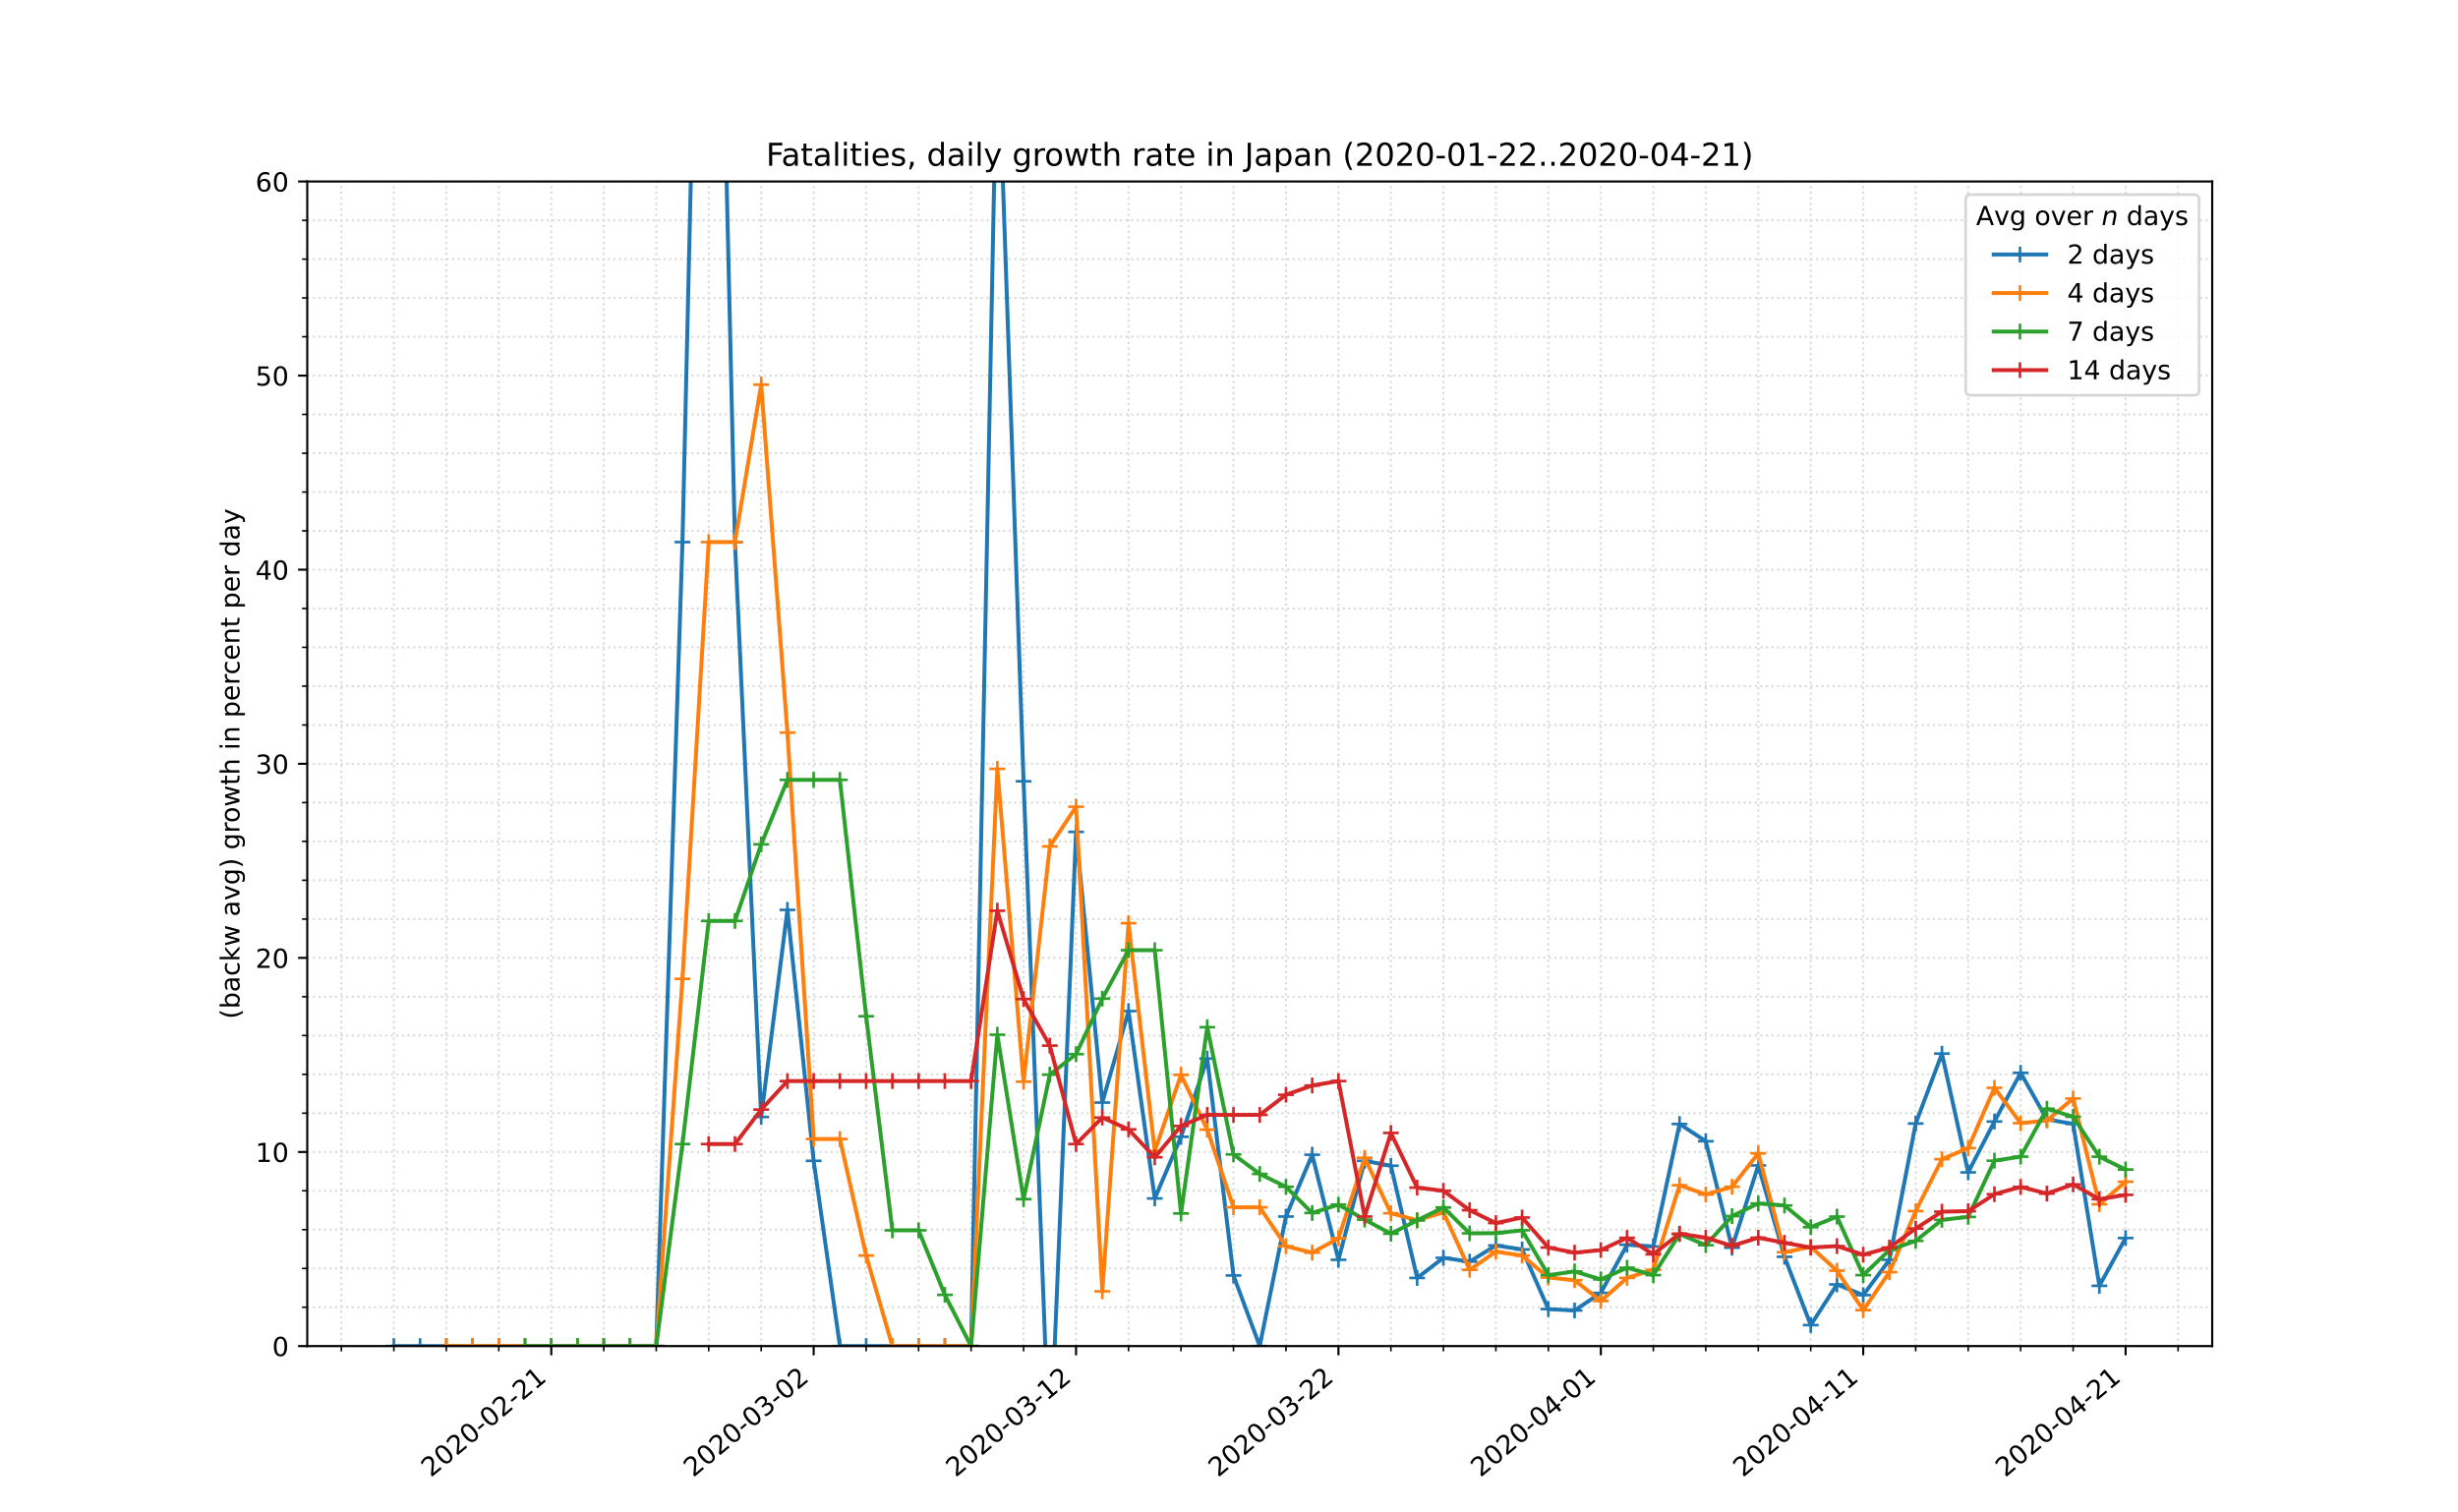 <?xml version="1.0" encoding="utf-8" standalone="no"?>
<!DOCTYPE svg PUBLIC "-//W3C//DTD SVG 1.1//EN"
  "http://www.w3.org/Graphics/SVG/1.1/DTD/svg11.dtd">
<!-- Created with matplotlib (https://matplotlib.org/) -->
<svg height="576pt" version="1.1" viewBox="0 0 936 576" width="936pt" xmlns="http://www.w3.org/2000/svg" xmlns:xlink="http://www.w3.org/1999/xlink">
 <defs>
  <style type="text/css">
*{stroke-linecap:butt;stroke-linejoin:round;}
  </style>
 </defs>
 <g id="figure_1">
  <g id="patch_1">
   <path d="M 0 576 
L 936 576 
L 936 0 
L 0 0 
z
" style="fill:#ffffff;"/>
  </g>
  <g id="axes_1">
   <g id="patch_2">
    <path d="M 117 512.64 
L 842.4 512.64 
L 842.4 69.12 
L 117 69.12 
z
" style="fill:#ffffff;"/>
   </g>
   <g id="matplotlib.axis_1">
    <g id="xtick_1">
     <g id="line2d_1">
      <path clip-path="url(#pc4e7fb1dd6)" d="M 209.923 512.64 
L 209.923 69.12 
" style="fill:none;stroke:#d8dcd6;stroke-dasharray:0.8,1.32;stroke-dashoffset:0;stroke-width:0.8;"/>
     </g>
     <g id="line2d_2">
      <defs>
       <path d="M 0 0 
L 0 3.5 
" id="me4278d88d9" style="stroke:#000000;stroke-width:0.8;"/>
      </defs>
      <g>
       <use style="stroke:#000000;stroke-width:0.8;" x="209.923" xlink:href="#me4278d88d9" y="512.64"/>
      </g>
     </g>
     <g id="text_1">
      <!-- 2020-02-21 -->
      <defs>
       <path d="M 19.188 8.297 
L 53.609 8.297 
L 53.609 0 
L 7.328 0 
L 7.328 8.297 
Q 12.938 14.109 22.625 23.891 
Q 32.328 33.688 34.812 36.531 
Q 39.547 41.844 41.422 45.531 
Q 43.312 49.219 43.312 52.781 
Q 43.312 58.594 39.234 62.25 
Q 35.156 65.922 28.609 65.922 
Q 23.969 65.922 18.812 64.312 
Q 13.672 62.703 7.812 59.422 
L 7.812 69.391 
Q 13.766 71.781 18.938 73 
Q 24.125 74.219 28.422 74.219 
Q 39.75 74.219 46.484 68.547 
Q 53.219 62.891 53.219 53.422 
Q 53.219 48.922 51.531 44.891 
Q 49.859 40.875 45.406 35.406 
Q 44.188 33.984 37.641 27.219 
Q 31.109 20.453 19.188 8.297 
z
" id="DejaVuSans-50"/>
       <path d="M 31.781 66.406 
Q 24.172 66.406 20.328 58.906 
Q 16.5 51.422 16.5 36.375 
Q 16.5 21.391 20.328 13.891 
Q 24.172 6.391 31.781 6.391 
Q 39.453 6.391 43.281 13.891 
Q 47.125 21.391 47.125 36.375 
Q 47.125 51.422 43.281 58.906 
Q 39.453 66.406 31.781 66.406 
z
M 31.781 74.219 
Q 44.047 74.219 50.516 64.516 
Q 56.984 54.828 56.984 36.375 
Q 56.984 17.969 50.516 8.266 
Q 44.047 -1.422 31.781 -1.422 
Q 19.531 -1.422 13.062 8.266 
Q 6.594 17.969 6.594 36.375 
Q 6.594 54.828 13.062 64.516 
Q 19.531 74.219 31.781 74.219 
z
" id="DejaVuSans-48"/>
       <path d="M 4.891 31.391 
L 31.203 31.391 
L 31.203 23.391 
L 4.891 23.391 
z
" id="DejaVuSans-45"/>
       <path d="M 12.406 8.297 
L 28.516 8.297 
L 28.516 63.922 
L 10.984 60.406 
L 10.984 69.391 
L 28.422 72.906 
L 38.281 72.906 
L 38.281 8.297 
L 54.391 8.297 
L 54.391 0 
L 12.406 0 
z
" id="DejaVuSans-49"/>
      </defs>
      <g transform="translate(164.067 562.817)rotate(-40)scale(0.1 -0.1)">
       <use xlink:href="#DejaVuSans-50"/>
       <use x="63.623" xlink:href="#DejaVuSans-48"/>
       <use x="127.246" xlink:href="#DejaVuSans-50"/>
       <use x="190.869" xlink:href="#DejaVuSans-48"/>
       <use x="254.492" xlink:href="#DejaVuSans-45"/>
       <use x="290.576" xlink:href="#DejaVuSans-48"/>
       <use x="354.199" xlink:href="#DejaVuSans-50"/>
       <use x="417.822" xlink:href="#DejaVuSans-45"/>
       <use x="453.906" xlink:href="#DejaVuSans-50"/>
       <use x="517.529" xlink:href="#DejaVuSans-49"/>
      </g>
     </g>
    </g>
    <g id="xtick_2">
     <g id="line2d_3">
      <path clip-path="url(#pc4e7fb1dd6)" d="M 309.84 512.64 
L 309.84 69.12 
" style="fill:none;stroke:#d8dcd6;stroke-dasharray:0.8,1.32;stroke-dashoffset:0;stroke-width:0.8;"/>
     </g>
     <g id="line2d_4">
      <g>
       <use style="stroke:#000000;stroke-width:0.8;" x="309.84" xlink:href="#me4278d88d9" y="512.64"/>
      </g>
     </g>
     <g id="text_2">
      <!-- 2020-03-02 -->
      <defs>
       <path d="M 40.578 39.312 
Q 47.656 37.797 51.625 33 
Q 55.609 28.219 55.609 21.188 
Q 55.609 10.406 48.188 4.484 
Q 40.766 -1.422 27.094 -1.422 
Q 22.516 -1.422 17.656 -0.516 
Q 12.797 0.391 7.625 2.203 
L 7.625 11.719 
Q 11.719 9.328 16.594 8.109 
Q 21.484 6.891 26.812 6.891 
Q 36.078 6.891 40.938 10.547 
Q 45.797 14.203 45.797 21.188 
Q 45.797 27.641 41.281 31.266 
Q 36.766 34.906 28.719 34.906 
L 20.219 34.906 
L 20.219 43.016 
L 29.109 43.016 
Q 36.375 43.016 40.234 45.922 
Q 44.094 48.828 44.094 54.297 
Q 44.094 59.906 40.109 62.906 
Q 36.141 65.922 28.719 65.922 
Q 24.656 65.922 20.016 65.031 
Q 15.375 64.156 9.812 62.312 
L 9.812 71.094 
Q 15.438 72.656 20.344 73.438 
Q 25.25 74.219 29.594 74.219 
Q 40.828 74.219 47.359 69.109 
Q 53.906 64.016 53.906 55.328 
Q 53.906 49.266 50.438 45.094 
Q 46.969 40.922 40.578 39.312 
z
" id="DejaVuSans-51"/>
      </defs>
      <g transform="translate(263.985 562.817)rotate(-40)scale(0.1 -0.1)">
       <use xlink:href="#DejaVuSans-50"/>
       <use x="63.623" xlink:href="#DejaVuSans-48"/>
       <use x="127.246" xlink:href="#DejaVuSans-50"/>
       <use x="190.869" xlink:href="#DejaVuSans-48"/>
       <use x="254.492" xlink:href="#DejaVuSans-45"/>
       <use x="290.576" xlink:href="#DejaVuSans-48"/>
       <use x="354.199" xlink:href="#DejaVuSans-51"/>
       <use x="417.822" xlink:href="#DejaVuSans-45"/>
       <use x="453.906" xlink:href="#DejaVuSans-48"/>
       <use x="517.529" xlink:href="#DejaVuSans-50"/>
      </g>
     </g>
    </g>
    <g id="xtick_3">
     <g id="line2d_5">
      <path clip-path="url(#pc4e7fb1dd6)" d="M 409.758 512.64 
L 409.758 69.12 
" style="fill:none;stroke:#d8dcd6;stroke-dasharray:0.8,1.32;stroke-dashoffset:0;stroke-width:0.8;"/>
     </g>
     <g id="line2d_6">
      <g>
       <use style="stroke:#000000;stroke-width:0.8;" x="409.758" xlink:href="#me4278d88d9" y="512.64"/>
      </g>
     </g>
     <g id="text_3">
      <!-- 2020-03-12 -->
      <g transform="translate(363.902 562.817)rotate(-40)scale(0.1 -0.1)">
       <use xlink:href="#DejaVuSans-50"/>
       <use x="63.623" xlink:href="#DejaVuSans-48"/>
       <use x="127.246" xlink:href="#DejaVuSans-50"/>
       <use x="190.869" xlink:href="#DejaVuSans-48"/>
       <use x="254.492" xlink:href="#DejaVuSans-45"/>
       <use x="290.576" xlink:href="#DejaVuSans-48"/>
       <use x="354.199" xlink:href="#DejaVuSans-51"/>
       <use x="417.822" xlink:href="#DejaVuSans-45"/>
       <use x="453.906" xlink:href="#DejaVuSans-49"/>
       <use x="517.529" xlink:href="#DejaVuSans-50"/>
      </g>
     </g>
    </g>
    <g id="xtick_4">
     <g id="line2d_7">
      <path clip-path="url(#pc4e7fb1dd6)" d="M 509.675 512.64 
L 509.675 69.12 
" style="fill:none;stroke:#d8dcd6;stroke-dasharray:0.8,1.32;stroke-dashoffset:0;stroke-width:0.8;"/>
     </g>
     <g id="line2d_8">
      <g>
       <use style="stroke:#000000;stroke-width:0.8;" x="509.675" xlink:href="#me4278d88d9" y="512.64"/>
      </g>
     </g>
     <g id="text_4">
      <!-- 2020-03-22 -->
      <g transform="translate(463.819 562.817)rotate(-40)scale(0.1 -0.1)">
       <use xlink:href="#DejaVuSans-50"/>
       <use x="63.623" xlink:href="#DejaVuSans-48"/>
       <use x="127.246" xlink:href="#DejaVuSans-50"/>
       <use x="190.869" xlink:href="#DejaVuSans-48"/>
       <use x="254.492" xlink:href="#DejaVuSans-45"/>
       <use x="290.576" xlink:href="#DejaVuSans-48"/>
       <use x="354.199" xlink:href="#DejaVuSans-51"/>
       <use x="417.822" xlink:href="#DejaVuSans-45"/>
       <use x="453.906" xlink:href="#DejaVuSans-50"/>
       <use x="517.529" xlink:href="#DejaVuSans-50"/>
      </g>
     </g>
    </g>
    <g id="xtick_5">
     <g id="line2d_9">
      <path clip-path="url(#pc4e7fb1dd6)" d="M 609.593 512.64 
L 609.593 69.12 
" style="fill:none;stroke:#d8dcd6;stroke-dasharray:0.8,1.32;stroke-dashoffset:0;stroke-width:0.8;"/>
     </g>
     <g id="line2d_10">
      <g>
       <use style="stroke:#000000;stroke-width:0.8;" x="609.593" xlink:href="#me4278d88d9" y="512.64"/>
      </g>
     </g>
     <g id="text_5">
      <!-- 2020-04-01 -->
      <defs>
       <path d="M 37.797 64.312 
L 12.891 25.391 
L 37.797 25.391 
z
M 35.203 72.906 
L 47.609 72.906 
L 47.609 25.391 
L 58.016 25.391 
L 58.016 17.188 
L 47.609 17.188 
L 47.609 0 
L 37.797 0 
L 37.797 17.188 
L 4.891 17.188 
L 4.891 26.703 
z
" id="DejaVuSans-52"/>
      </defs>
      <g transform="translate(563.737 562.817)rotate(-40)scale(0.1 -0.1)">
       <use xlink:href="#DejaVuSans-50"/>
       <use x="63.623" xlink:href="#DejaVuSans-48"/>
       <use x="127.246" xlink:href="#DejaVuSans-50"/>
       <use x="190.869" xlink:href="#DejaVuSans-48"/>
       <use x="254.492" xlink:href="#DejaVuSans-45"/>
       <use x="290.576" xlink:href="#DejaVuSans-48"/>
       <use x="354.199" xlink:href="#DejaVuSans-52"/>
       <use x="417.822" xlink:href="#DejaVuSans-45"/>
       <use x="453.906" xlink:href="#DejaVuSans-48"/>
       <use x="517.529" xlink:href="#DejaVuSans-49"/>
      </g>
     </g>
    </g>
    <g id="xtick_6">
     <g id="line2d_11">
      <path clip-path="url(#pc4e7fb1dd6)" d="M 709.51 512.64 
L 709.51 69.12 
" style="fill:none;stroke:#d8dcd6;stroke-dasharray:0.8,1.32;stroke-dashoffset:0;stroke-width:0.8;"/>
     </g>
     <g id="line2d_12">
      <g>
       <use style="stroke:#000000;stroke-width:0.8;" x="709.51" xlink:href="#me4278d88d9" y="512.64"/>
      </g>
     </g>
     <g id="text_6">
      <!-- 2020-04-11 -->
      <g transform="translate(663.654 562.817)rotate(-40)scale(0.1 -0.1)">
       <use xlink:href="#DejaVuSans-50"/>
       <use x="63.623" xlink:href="#DejaVuSans-48"/>
       <use x="127.246" xlink:href="#DejaVuSans-50"/>
       <use x="190.869" xlink:href="#DejaVuSans-48"/>
       <use x="254.492" xlink:href="#DejaVuSans-45"/>
       <use x="290.576" xlink:href="#DejaVuSans-48"/>
       <use x="354.199" xlink:href="#DejaVuSans-52"/>
       <use x="417.822" xlink:href="#DejaVuSans-45"/>
       <use x="453.906" xlink:href="#DejaVuSans-49"/>
       <use x="517.529" xlink:href="#DejaVuSans-49"/>
      </g>
     </g>
    </g>
    <g id="xtick_7">
     <g id="line2d_13">
      <path clip-path="url(#pc4e7fb1dd6)" d="M 809.427 512.64 
L 809.427 69.12 
" style="fill:none;stroke:#d8dcd6;stroke-dasharray:0.8,1.32;stroke-dashoffset:0;stroke-width:0.8;"/>
     </g>
     <g id="line2d_14">
      <g>
       <use style="stroke:#000000;stroke-width:0.8;" x="809.427" xlink:href="#me4278d88d9" y="512.64"/>
      </g>
     </g>
     <g id="text_7">
      <!-- 2020-04-21 -->
      <g transform="translate(763.571 562.817)rotate(-40)scale(0.1 -0.1)">
       <use xlink:href="#DejaVuSans-50"/>
       <use x="63.623" xlink:href="#DejaVuSans-48"/>
       <use x="127.246" xlink:href="#DejaVuSans-50"/>
       <use x="190.869" xlink:href="#DejaVuSans-48"/>
       <use x="254.492" xlink:href="#DejaVuSans-45"/>
       <use x="290.576" xlink:href="#DejaVuSans-48"/>
       <use x="354.199" xlink:href="#DejaVuSans-52"/>
       <use x="417.822" xlink:href="#DejaVuSans-45"/>
       <use x="453.906" xlink:href="#DejaVuSans-50"/>
       <use x="517.529" xlink:href="#DejaVuSans-49"/>
      </g>
     </g>
    </g>
    <g id="xtick_8">
     <g id="line2d_15">
      <path clip-path="url(#pc4e7fb1dd6)" d="M 129.989 512.64 
L 129.989 69.12 
" style="fill:none;stroke:#d8dcd6;stroke-dasharray:0.8,1.32;stroke-dashoffset:0;stroke-width:0.8;"/>
     </g>
     <g id="line2d_16">
      <defs>
       <path d="M 0 0 
L 0 2 
" id="m94bb590c9f" style="stroke:#000000;stroke-width:0.6;"/>
      </defs>
      <g>
       <use style="stroke:#000000;stroke-width:0.6;" x="129.989" xlink:href="#m94bb590c9f" y="512.64"/>
      </g>
     </g>
    </g>
    <g id="xtick_9">
     <g id="line2d_17">
      <path clip-path="url(#pc4e7fb1dd6)" d="M 149.973 512.64 
L 149.973 69.12 
" style="fill:none;stroke:#d8dcd6;stroke-dasharray:0.8,1.32;stroke-dashoffset:0;stroke-width:0.8;"/>
     </g>
     <g id="line2d_18">
      <g>
       <use style="stroke:#000000;stroke-width:0.6;" x="149.973" xlink:href="#m94bb590c9f" y="512.64"/>
      </g>
     </g>
    </g>
    <g id="xtick_10">
     <g id="line2d_19">
      <path clip-path="url(#pc4e7fb1dd6)" d="M 169.956 512.64 
L 169.956 69.12 
" style="fill:none;stroke:#d8dcd6;stroke-dasharray:0.8,1.32;stroke-dashoffset:0;stroke-width:0.8;"/>
     </g>
     <g id="line2d_20">
      <g>
       <use style="stroke:#000000;stroke-width:0.6;" x="169.956" xlink:href="#m94bb590c9f" y="512.64"/>
      </g>
     </g>
    </g>
    <g id="xtick_11">
     <g id="line2d_21">
      <path clip-path="url(#pc4e7fb1dd6)" d="M 189.94 512.64 
L 189.94 69.12 
" style="fill:none;stroke:#d8dcd6;stroke-dasharray:0.8,1.32;stroke-dashoffset:0;stroke-width:0.8;"/>
     </g>
     <g id="line2d_22">
      <g>
       <use style="stroke:#000000;stroke-width:0.6;" x="189.94" xlink:href="#m94bb590c9f" y="512.64"/>
      </g>
     </g>
    </g>
    <g id="xtick_12">
     <g id="line2d_23">
      <path clip-path="url(#pc4e7fb1dd6)" d="M 229.907 512.64 
L 229.907 69.12 
" style="fill:none;stroke:#d8dcd6;stroke-dasharray:0.8,1.32;stroke-dashoffset:0;stroke-width:0.8;"/>
     </g>
     <g id="line2d_24">
      <g>
       <use style="stroke:#000000;stroke-width:0.6;" x="229.907" xlink:href="#m94bb590c9f" y="512.64"/>
      </g>
     </g>
    </g>
    <g id="xtick_13">
     <g id="line2d_25">
      <path clip-path="url(#pc4e7fb1dd6)" d="M 249.89 512.64 
L 249.89 69.12 
" style="fill:none;stroke:#d8dcd6;stroke-dasharray:0.8,1.32;stroke-dashoffset:0;stroke-width:0.8;"/>
     </g>
     <g id="line2d_26">
      <g>
       <use style="stroke:#000000;stroke-width:0.6;" x="249.89" xlink:href="#m94bb590c9f" y="512.64"/>
      </g>
     </g>
    </g>
    <g id="xtick_14">
     <g id="line2d_27">
      <path clip-path="url(#pc4e7fb1dd6)" d="M 269.874 512.64 
L 269.874 69.12 
" style="fill:none;stroke:#d8dcd6;stroke-dasharray:0.8,1.32;stroke-dashoffset:0;stroke-width:0.8;"/>
     </g>
     <g id="line2d_28">
      <g>
       <use style="stroke:#000000;stroke-width:0.6;" x="269.874" xlink:href="#m94bb590c9f" y="512.64"/>
      </g>
     </g>
    </g>
    <g id="xtick_15">
     <g id="line2d_29">
      <path clip-path="url(#pc4e7fb1dd6)" d="M 289.857 512.64 
L 289.857 69.12 
" style="fill:none;stroke:#d8dcd6;stroke-dasharray:0.8,1.32;stroke-dashoffset:0;stroke-width:0.8;"/>
     </g>
     <g id="line2d_30">
      <g>
       <use style="stroke:#000000;stroke-width:0.6;" x="289.857" xlink:href="#m94bb590c9f" y="512.64"/>
      </g>
     </g>
    </g>
    <g id="xtick_16">
     <g id="line2d_31">
      <path clip-path="url(#pc4e7fb1dd6)" d="M 329.824 512.64 
L 329.824 69.12 
" style="fill:none;stroke:#d8dcd6;stroke-dasharray:0.8,1.32;stroke-dashoffset:0;stroke-width:0.8;"/>
     </g>
     <g id="line2d_32">
      <g>
       <use style="stroke:#000000;stroke-width:0.6;" x="329.824" xlink:href="#m94bb590c9f" y="512.64"/>
      </g>
     </g>
    </g>
    <g id="xtick_17">
     <g id="line2d_33">
      <path clip-path="url(#pc4e7fb1dd6)" d="M 349.807 512.64 
L 349.807 69.12 
" style="fill:none;stroke:#d8dcd6;stroke-dasharray:0.8,1.32;stroke-dashoffset:0;stroke-width:0.8;"/>
     </g>
     <g id="line2d_34">
      <g>
       <use style="stroke:#000000;stroke-width:0.6;" x="349.807" xlink:href="#m94bb590c9f" y="512.64"/>
      </g>
     </g>
    </g>
    <g id="xtick_18">
     <g id="line2d_35">
      <path clip-path="url(#pc4e7fb1dd6)" d="M 369.791 512.64 
L 369.791 69.12 
" style="fill:none;stroke:#d8dcd6;stroke-dasharray:0.8,1.32;stroke-dashoffset:0;stroke-width:0.8;"/>
     </g>
     <g id="line2d_36">
      <g>
       <use style="stroke:#000000;stroke-width:0.6;" x="369.791" xlink:href="#m94bb590c9f" y="512.64"/>
      </g>
     </g>
    </g>
    <g id="xtick_19">
     <g id="line2d_37">
      <path clip-path="url(#pc4e7fb1dd6)" d="M 389.774 512.64 
L 389.774 69.12 
" style="fill:none;stroke:#d8dcd6;stroke-dasharray:0.8,1.32;stroke-dashoffset:0;stroke-width:0.8;"/>
     </g>
     <g id="line2d_38">
      <g>
       <use style="stroke:#000000;stroke-width:0.6;" x="389.774" xlink:href="#m94bb590c9f" y="512.64"/>
      </g>
     </g>
    </g>
    <g id="xtick_20">
     <g id="line2d_39">
      <path clip-path="url(#pc4e7fb1dd6)" d="M 429.741 512.64 
L 429.741 69.12 
" style="fill:none;stroke:#d8dcd6;stroke-dasharray:0.8,1.32;stroke-dashoffset:0;stroke-width:0.8;"/>
     </g>
     <g id="line2d_40">
      <g>
       <use style="stroke:#000000;stroke-width:0.6;" x="429.741" xlink:href="#m94bb590c9f" y="512.64"/>
      </g>
     </g>
    </g>
    <g id="xtick_21">
     <g id="line2d_41">
      <path clip-path="url(#pc4e7fb1dd6)" d="M 449.725 512.64 
L 449.725 69.12 
" style="fill:none;stroke:#d8dcd6;stroke-dasharray:0.8,1.32;stroke-dashoffset:0;stroke-width:0.8;"/>
     </g>
     <g id="line2d_42">
      <g>
       <use style="stroke:#000000;stroke-width:0.6;" x="449.725" xlink:href="#m94bb590c9f" y="512.64"/>
      </g>
     </g>
    </g>
    <g id="xtick_22">
     <g id="line2d_43">
      <path clip-path="url(#pc4e7fb1dd6)" d="M 469.708 512.64 
L 469.708 69.12 
" style="fill:none;stroke:#d8dcd6;stroke-dasharray:0.8,1.32;stroke-dashoffset:0;stroke-width:0.8;"/>
     </g>
     <g id="line2d_44">
      <g>
       <use style="stroke:#000000;stroke-width:0.6;" x="469.708" xlink:href="#m94bb590c9f" y="512.64"/>
      </g>
     </g>
    </g>
    <g id="xtick_23">
     <g id="line2d_45">
      <path clip-path="url(#pc4e7fb1dd6)" d="M 489.692 512.64 
L 489.692 69.12 
" style="fill:none;stroke:#d8dcd6;stroke-dasharray:0.8,1.32;stroke-dashoffset:0;stroke-width:0.8;"/>
     </g>
     <g id="line2d_46">
      <g>
       <use style="stroke:#000000;stroke-width:0.6;" x="489.692" xlink:href="#m94bb590c9f" y="512.64"/>
      </g>
     </g>
    </g>
    <g id="xtick_24">
     <g id="line2d_47">
      <path clip-path="url(#pc4e7fb1dd6)" d="M 529.659 512.64 
L 529.659 69.12 
" style="fill:none;stroke:#d8dcd6;stroke-dasharray:0.8,1.32;stroke-dashoffset:0;stroke-width:0.8;"/>
     </g>
     <g id="line2d_48">
      <g>
       <use style="stroke:#000000;stroke-width:0.6;" x="529.659" xlink:href="#m94bb590c9f" y="512.64"/>
      </g>
     </g>
    </g>
    <g id="xtick_25">
     <g id="line2d_49">
      <path clip-path="url(#pc4e7fb1dd6)" d="M 549.642 512.64 
L 549.642 69.12 
" style="fill:none;stroke:#d8dcd6;stroke-dasharray:0.8,1.32;stroke-dashoffset:0;stroke-width:0.8;"/>
     </g>
     <g id="line2d_50">
      <g>
       <use style="stroke:#000000;stroke-width:0.6;" x="549.642" xlink:href="#m94bb590c9f" y="512.64"/>
      </g>
     </g>
    </g>
    <g id="xtick_26">
     <g id="line2d_51">
      <path clip-path="url(#pc4e7fb1dd6)" d="M 569.626 512.64 
L 569.626 69.12 
" style="fill:none;stroke:#d8dcd6;stroke-dasharray:0.8,1.32;stroke-dashoffset:0;stroke-width:0.8;"/>
     </g>
     <g id="line2d_52">
      <g>
       <use style="stroke:#000000;stroke-width:0.6;" x="569.626" xlink:href="#m94bb590c9f" y="512.64"/>
      </g>
     </g>
    </g>
    <g id="xtick_27">
     <g id="line2d_53">
      <path clip-path="url(#pc4e7fb1dd6)" d="M 589.609 512.64 
L 589.609 69.12 
" style="fill:none;stroke:#d8dcd6;stroke-dasharray:0.8,1.32;stroke-dashoffset:0;stroke-width:0.8;"/>
     </g>
     <g id="line2d_54">
      <g>
       <use style="stroke:#000000;stroke-width:0.6;" x="589.609" xlink:href="#m94bb590c9f" y="512.64"/>
      </g>
     </g>
    </g>
    <g id="xtick_28">
     <g id="line2d_55">
      <path clip-path="url(#pc4e7fb1dd6)" d="M 629.576 512.64 
L 629.576 69.12 
" style="fill:none;stroke:#d8dcd6;stroke-dasharray:0.8,1.32;stroke-dashoffset:0;stroke-width:0.8;"/>
     </g>
     <g id="line2d_56">
      <g>
       <use style="stroke:#000000;stroke-width:0.6;" x="629.576" xlink:href="#m94bb590c9f" y="512.64"/>
      </g>
     </g>
    </g>
    <g id="xtick_29">
     <g id="line2d_57">
      <path clip-path="url(#pc4e7fb1dd6)" d="M 649.56 512.64 
L 649.56 69.12 
" style="fill:none;stroke:#d8dcd6;stroke-dasharray:0.8,1.32;stroke-dashoffset:0;stroke-width:0.8;"/>
     </g>
     <g id="line2d_58">
      <g>
       <use style="stroke:#000000;stroke-width:0.6;" x="649.56" xlink:href="#m94bb590c9f" y="512.64"/>
      </g>
     </g>
    </g>
    <g id="xtick_30">
     <g id="line2d_59">
      <path clip-path="url(#pc4e7fb1dd6)" d="M 669.543 512.64 
L 669.543 69.12 
" style="fill:none;stroke:#d8dcd6;stroke-dasharray:0.8,1.32;stroke-dashoffset:0;stroke-width:0.8;"/>
     </g>
     <g id="line2d_60">
      <g>
       <use style="stroke:#000000;stroke-width:0.6;" x="669.543" xlink:href="#m94bb590c9f" y="512.64"/>
      </g>
     </g>
    </g>
    <g id="xtick_31">
     <g id="line2d_61">
      <path clip-path="url(#pc4e7fb1dd6)" d="M 689.526 512.64 
L 689.526 69.12 
" style="fill:none;stroke:#d8dcd6;stroke-dasharray:0.8,1.32;stroke-dashoffset:0;stroke-width:0.8;"/>
     </g>
     <g id="line2d_62">
      <g>
       <use style="stroke:#000000;stroke-width:0.6;" x="689.526" xlink:href="#m94bb590c9f" y="512.64"/>
      </g>
     </g>
    </g>
    <g id="xtick_32">
     <g id="line2d_63">
      <path clip-path="url(#pc4e7fb1dd6)" d="M 729.493 512.64 
L 729.493 69.12 
" style="fill:none;stroke:#d8dcd6;stroke-dasharray:0.8,1.32;stroke-dashoffset:0;stroke-width:0.8;"/>
     </g>
     <g id="line2d_64">
      <g>
       <use style="stroke:#000000;stroke-width:0.6;" x="729.493" xlink:href="#m94bb590c9f" y="512.64"/>
      </g>
     </g>
    </g>
    <g id="xtick_33">
     <g id="line2d_65">
      <path clip-path="url(#pc4e7fb1dd6)" d="M 749.477 512.64 
L 749.477 69.12 
" style="fill:none;stroke:#d8dcd6;stroke-dasharray:0.8,1.32;stroke-dashoffset:0;stroke-width:0.8;"/>
     </g>
     <g id="line2d_66">
      <g>
       <use style="stroke:#000000;stroke-width:0.6;" x="749.477" xlink:href="#m94bb590c9f" y="512.64"/>
      </g>
     </g>
    </g>
    <g id="xtick_34">
     <g id="line2d_67">
      <path clip-path="url(#pc4e7fb1dd6)" d="M 769.46 512.64 
L 769.46 69.12 
" style="fill:none;stroke:#d8dcd6;stroke-dasharray:0.8,1.32;stroke-dashoffset:0;stroke-width:0.8;"/>
     </g>
     <g id="line2d_68">
      <g>
       <use style="stroke:#000000;stroke-width:0.6;" x="769.46" xlink:href="#m94bb590c9f" y="512.64"/>
      </g>
     </g>
    </g>
    <g id="xtick_35">
     <g id="line2d_69">
      <path clip-path="url(#pc4e7fb1dd6)" d="M 789.444 512.64 
L 789.444 69.12 
" style="fill:none;stroke:#d8dcd6;stroke-dasharray:0.8,1.32;stroke-dashoffset:0;stroke-width:0.8;"/>
     </g>
     <g id="line2d_70">
      <g>
       <use style="stroke:#000000;stroke-width:0.6;" x="789.444" xlink:href="#m94bb590c9f" y="512.64"/>
      </g>
     </g>
    </g>
    <g id="xtick_36">
     <g id="line2d_71">
      <path clip-path="url(#pc4e7fb1dd6)" d="M 829.411 512.64 
L 829.411 69.12 
" style="fill:none;stroke:#d8dcd6;stroke-dasharray:0.8,1.32;stroke-dashoffset:0;stroke-width:0.8;"/>
     </g>
     <g id="line2d_72">
      <g>
       <use style="stroke:#000000;stroke-width:0.6;" x="829.411" xlink:href="#m94bb590c9f" y="512.64"/>
      </g>
     </g>
    </g>
   </g>
   <g id="matplotlib.axis_2">
    <g id="ytick_1">
     <g id="line2d_73">
      <path clip-path="url(#pc4e7fb1dd6)" d="M 117 512.64 
L 842.4 512.64 
" style="fill:none;stroke:#d8dcd6;stroke-dasharray:0.8,1.32;stroke-dashoffset:0;stroke-width:0.8;"/>
     </g>
     <g id="line2d_74">
      <defs>
       <path d="M 0 0 
L -3.5 0 
" id="mbe07613bea" style="stroke:#000000;stroke-width:0.8;"/>
      </defs>
      <g>
       <use style="stroke:#000000;stroke-width:0.8;" x="117" xlink:href="#mbe07613bea" y="512.64"/>
      </g>
     </g>
     <g id="text_8">
      <!-- 0 -->
      <g transform="translate(103.638 516.439)scale(0.1 -0.1)">
       <use xlink:href="#DejaVuSans-48"/>
      </g>
     </g>
    </g>
    <g id="ytick_2">
     <g id="line2d_75">
      <path clip-path="url(#pc4e7fb1dd6)" d="M 117 438.72 
L 842.4 438.72 
" style="fill:none;stroke:#d8dcd6;stroke-dasharray:0.8,1.32;stroke-dashoffset:0;stroke-width:0.8;"/>
     </g>
     <g id="line2d_76">
      <g>
       <use style="stroke:#000000;stroke-width:0.8;" x="117" xlink:href="#mbe07613bea" y="438.72"/>
      </g>
     </g>
     <g id="text_9">
      <!-- 10 -->
      <g transform="translate(97.275 442.519)scale(0.1 -0.1)">
       <use xlink:href="#DejaVuSans-49"/>
       <use x="63.623" xlink:href="#DejaVuSans-48"/>
      </g>
     </g>
    </g>
    <g id="ytick_3">
     <g id="line2d_77">
      <path clip-path="url(#pc4e7fb1dd6)" d="M 117 364.8 
L 842.4 364.8 
" style="fill:none;stroke:#d8dcd6;stroke-dasharray:0.8,1.32;stroke-dashoffset:0;stroke-width:0.8;"/>
     </g>
     <g id="line2d_78">
      <g>
       <use style="stroke:#000000;stroke-width:0.8;" x="117" xlink:href="#mbe07613bea" y="364.8"/>
      </g>
     </g>
     <g id="text_10">
      <!-- 20 -->
      <g transform="translate(97.275 368.599)scale(0.1 -0.1)">
       <use xlink:href="#DejaVuSans-50"/>
       <use x="63.623" xlink:href="#DejaVuSans-48"/>
      </g>
     </g>
    </g>
    <g id="ytick_4">
     <g id="line2d_79">
      <path clip-path="url(#pc4e7fb1dd6)" d="M 117 290.88 
L 842.4 290.88 
" style="fill:none;stroke:#d8dcd6;stroke-dasharray:0.8,1.32;stroke-dashoffset:0;stroke-width:0.8;"/>
     </g>
     <g id="line2d_80">
      <g>
       <use style="stroke:#000000;stroke-width:0.8;" x="117" xlink:href="#mbe07613bea" y="290.88"/>
      </g>
     </g>
     <g id="text_11">
      <!-- 30 -->
      <g transform="translate(97.275 294.679)scale(0.1 -0.1)">
       <use xlink:href="#DejaVuSans-51"/>
       <use x="63.623" xlink:href="#DejaVuSans-48"/>
      </g>
     </g>
    </g>
    <g id="ytick_5">
     <g id="line2d_81">
      <path clip-path="url(#pc4e7fb1dd6)" d="M 117 216.96 
L 842.4 216.96 
" style="fill:none;stroke:#d8dcd6;stroke-dasharray:0.8,1.32;stroke-dashoffset:0;stroke-width:0.8;"/>
     </g>
     <g id="line2d_82">
      <g>
       <use style="stroke:#000000;stroke-width:0.8;" x="117" xlink:href="#mbe07613bea" y="216.96"/>
      </g>
     </g>
     <g id="text_12">
      <!-- 40 -->
      <g transform="translate(97.275 220.759)scale(0.1 -0.1)">
       <use xlink:href="#DejaVuSans-52"/>
       <use x="63.623" xlink:href="#DejaVuSans-48"/>
      </g>
     </g>
    </g>
    <g id="ytick_6">
     <g id="line2d_83">
      <path clip-path="url(#pc4e7fb1dd6)" d="M 117 143.04 
L 842.4 143.04 
" style="fill:none;stroke:#d8dcd6;stroke-dasharray:0.8,1.32;stroke-dashoffset:0;stroke-width:0.8;"/>
     </g>
     <g id="line2d_84">
      <g>
       <use style="stroke:#000000;stroke-width:0.8;" x="117" xlink:href="#mbe07613bea" y="143.04"/>
      </g>
     </g>
     <g id="text_13">
      <!-- 50 -->
      <defs>
       <path d="M 10.797 72.906 
L 49.516 72.906 
L 49.516 64.594 
L 19.828 64.594 
L 19.828 46.734 
Q 21.969 47.469 24.109 47.828 
Q 26.266 48.188 28.422 48.188 
Q 40.625 48.188 47.75 41.5 
Q 54.891 34.812 54.891 23.391 
Q 54.891 11.625 47.562 5.094 
Q 40.234 -1.422 26.906 -1.422 
Q 22.312 -1.422 17.547 -0.641 
Q 12.797 0.141 7.719 1.703 
L 7.719 11.625 
Q 12.109 9.234 16.797 8.062 
Q 21.484 6.891 26.703 6.891 
Q 35.156 6.891 40.078 11.328 
Q 45.016 15.766 45.016 23.391 
Q 45.016 31 40.078 35.438 
Q 35.156 39.891 26.703 39.891 
Q 22.75 39.891 18.812 39.016 
Q 14.891 38.141 10.797 36.281 
z
" id="DejaVuSans-53"/>
      </defs>
      <g transform="translate(97.275 146.839)scale(0.1 -0.1)">
       <use xlink:href="#DejaVuSans-53"/>
       <use x="63.623" xlink:href="#DejaVuSans-48"/>
      </g>
     </g>
    </g>
    <g id="ytick_7">
     <g id="line2d_85">
      <path clip-path="url(#pc4e7fb1dd6)" d="M 117 69.12 
L 842.4 69.12 
" style="fill:none;stroke:#d8dcd6;stroke-dasharray:0.8,1.32;stroke-dashoffset:0;stroke-width:0.8;"/>
     </g>
     <g id="line2d_86">
      <g>
       <use style="stroke:#000000;stroke-width:0.8;" x="117" xlink:href="#mbe07613bea" y="69.12"/>
      </g>
     </g>
     <g id="text_14">
      <!-- 60 -->
      <defs>
       <path d="M 33.016 40.375 
Q 26.375 40.375 22.484 35.828 
Q 18.609 31.297 18.609 23.391 
Q 18.609 15.531 22.484 10.953 
Q 26.375 6.391 33.016 6.391 
Q 39.656 6.391 43.531 10.953 
Q 47.406 15.531 47.406 23.391 
Q 47.406 31.297 43.531 35.828 
Q 39.656 40.375 33.016 40.375 
z
M 52.594 71.297 
L 52.594 62.312 
Q 48.875 64.062 45.094 64.984 
Q 41.312 65.922 37.594 65.922 
Q 27.828 65.922 22.672 59.328 
Q 17.531 52.734 16.797 39.406 
Q 19.672 43.656 24.016 45.922 
Q 28.375 48.188 33.594 48.188 
Q 44.578 48.188 50.953 41.516 
Q 57.328 34.859 57.328 23.391 
Q 57.328 12.156 50.688 5.359 
Q 44.047 -1.422 33.016 -1.422 
Q 20.359 -1.422 13.672 8.266 
Q 6.984 17.969 6.984 36.375 
Q 6.984 53.656 15.188 63.938 
Q 23.391 74.219 37.203 74.219 
Q 40.922 74.219 44.703 73.484 
Q 48.484 72.75 52.594 71.297 
z
" id="DejaVuSans-54"/>
      </defs>
      <g transform="translate(97.275 72.919)scale(0.1 -0.1)">
       <use xlink:href="#DejaVuSans-54"/>
       <use x="63.623" xlink:href="#DejaVuSans-48"/>
      </g>
     </g>
    </g>
    <g id="ytick_8">
     <g id="line2d_87">
      <path clip-path="url(#pc4e7fb1dd6)" d="M 117 497.856 
L 842.4 497.856 
" style="fill:none;stroke:#d8dcd6;stroke-dasharray:0.8,1.32;stroke-dashoffset:0;stroke-width:0.8;"/>
     </g>
     <g id="line2d_88">
      <defs>
       <path d="M 0 0 
L -2 0 
" id="mbfe1d65408" style="stroke:#000000;stroke-width:0.6;"/>
      </defs>
      <g>
       <use style="stroke:#000000;stroke-width:0.6;" x="117" xlink:href="#mbfe1d65408" y="497.856"/>
      </g>
     </g>
    </g>
    <g id="ytick_9">
     <g id="line2d_89">
      <path clip-path="url(#pc4e7fb1dd6)" d="M 117 483.072 
L 842.4 483.072 
" style="fill:none;stroke:#d8dcd6;stroke-dasharray:0.8,1.32;stroke-dashoffset:0;stroke-width:0.8;"/>
     </g>
     <g id="line2d_90">
      <g>
       <use style="stroke:#000000;stroke-width:0.6;" x="117" xlink:href="#mbfe1d65408" y="483.072"/>
      </g>
     </g>
    </g>
    <g id="ytick_10">
     <g id="line2d_91">
      <path clip-path="url(#pc4e7fb1dd6)" d="M 117 468.288 
L 842.4 468.288 
" style="fill:none;stroke:#d8dcd6;stroke-dasharray:0.8,1.32;stroke-dashoffset:0;stroke-width:0.8;"/>
     </g>
     <g id="line2d_92">
      <g>
       <use style="stroke:#000000;stroke-width:0.6;" x="117" xlink:href="#mbfe1d65408" y="468.288"/>
      </g>
     </g>
    </g>
    <g id="ytick_11">
     <g id="line2d_93">
      <path clip-path="url(#pc4e7fb1dd6)" d="M 117 453.504 
L 842.4 453.504 
" style="fill:none;stroke:#d8dcd6;stroke-dasharray:0.8,1.32;stroke-dashoffset:0;stroke-width:0.8;"/>
     </g>
     <g id="line2d_94">
      <g>
       <use style="stroke:#000000;stroke-width:0.6;" x="117" xlink:href="#mbfe1d65408" y="453.504"/>
      </g>
     </g>
    </g>
    <g id="ytick_12">
     <g id="line2d_95">
      <path clip-path="url(#pc4e7fb1dd6)" d="M 117 423.936 
L 842.4 423.936 
" style="fill:none;stroke:#d8dcd6;stroke-dasharray:0.8,1.32;stroke-dashoffset:0;stroke-width:0.8;"/>
     </g>
     <g id="line2d_96">
      <g>
       <use style="stroke:#000000;stroke-width:0.6;" x="117" xlink:href="#mbfe1d65408" y="423.936"/>
      </g>
     </g>
    </g>
    <g id="ytick_13">
     <g id="line2d_97">
      <path clip-path="url(#pc4e7fb1dd6)" d="M 117 409.152 
L 842.4 409.152 
" style="fill:none;stroke:#d8dcd6;stroke-dasharray:0.8,1.32;stroke-dashoffset:0;stroke-width:0.8;"/>
     </g>
     <g id="line2d_98">
      <g>
       <use style="stroke:#000000;stroke-width:0.6;" x="117" xlink:href="#mbfe1d65408" y="409.152"/>
      </g>
     </g>
    </g>
    <g id="ytick_14">
     <g id="line2d_99">
      <path clip-path="url(#pc4e7fb1dd6)" d="M 117 394.368 
L 842.4 394.368 
" style="fill:none;stroke:#d8dcd6;stroke-dasharray:0.8,1.32;stroke-dashoffset:0;stroke-width:0.8;"/>
     </g>
     <g id="line2d_100">
      <g>
       <use style="stroke:#000000;stroke-width:0.6;" x="117" xlink:href="#mbfe1d65408" y="394.368"/>
      </g>
     </g>
    </g>
    <g id="ytick_15">
     <g id="line2d_101">
      <path clip-path="url(#pc4e7fb1dd6)" d="M 117 379.584 
L 842.4 379.584 
" style="fill:none;stroke:#d8dcd6;stroke-dasharray:0.8,1.32;stroke-dashoffset:0;stroke-width:0.8;"/>
     </g>
     <g id="line2d_102">
      <g>
       <use style="stroke:#000000;stroke-width:0.6;" x="117" xlink:href="#mbfe1d65408" y="379.584"/>
      </g>
     </g>
    </g>
    <g id="ytick_16">
     <g id="line2d_103">
      <path clip-path="url(#pc4e7fb1dd6)" d="M 117 350.016 
L 842.4 350.016 
" style="fill:none;stroke:#d8dcd6;stroke-dasharray:0.8,1.32;stroke-dashoffset:0;stroke-width:0.8;"/>
     </g>
     <g id="line2d_104">
      <g>
       <use style="stroke:#000000;stroke-width:0.6;" x="117" xlink:href="#mbfe1d65408" y="350.016"/>
      </g>
     </g>
    </g>
    <g id="ytick_17">
     <g id="line2d_105">
      <path clip-path="url(#pc4e7fb1dd6)" d="M 117 335.232 
L 842.4 335.232 
" style="fill:none;stroke:#d8dcd6;stroke-dasharray:0.8,1.32;stroke-dashoffset:0;stroke-width:0.8;"/>
     </g>
     <g id="line2d_106">
      <g>
       <use style="stroke:#000000;stroke-width:0.6;" x="117" xlink:href="#mbfe1d65408" y="335.232"/>
      </g>
     </g>
    </g>
    <g id="ytick_18">
     <g id="line2d_107">
      <path clip-path="url(#pc4e7fb1dd6)" d="M 117 320.448 
L 842.4 320.448 
" style="fill:none;stroke:#d8dcd6;stroke-dasharray:0.8,1.32;stroke-dashoffset:0;stroke-width:0.8;"/>
     </g>
     <g id="line2d_108">
      <g>
       <use style="stroke:#000000;stroke-width:0.6;" x="117" xlink:href="#mbfe1d65408" y="320.448"/>
      </g>
     </g>
    </g>
    <g id="ytick_19">
     <g id="line2d_109">
      <path clip-path="url(#pc4e7fb1dd6)" d="M 117 305.664 
L 842.4 305.664 
" style="fill:none;stroke:#d8dcd6;stroke-dasharray:0.8,1.32;stroke-dashoffset:0;stroke-width:0.8;"/>
     </g>
     <g id="line2d_110">
      <g>
       <use style="stroke:#000000;stroke-width:0.6;" x="117" xlink:href="#mbfe1d65408" y="305.664"/>
      </g>
     </g>
    </g>
    <g id="ytick_20">
     <g id="line2d_111">
      <path clip-path="url(#pc4e7fb1dd6)" d="M 117 276.096 
L 842.4 276.096 
" style="fill:none;stroke:#d8dcd6;stroke-dasharray:0.8,1.32;stroke-dashoffset:0;stroke-width:0.8;"/>
     </g>
     <g id="line2d_112">
      <g>
       <use style="stroke:#000000;stroke-width:0.6;" x="117" xlink:href="#mbfe1d65408" y="276.096"/>
      </g>
     </g>
    </g>
    <g id="ytick_21">
     <g id="line2d_113">
      <path clip-path="url(#pc4e7fb1dd6)" d="M 117 261.312 
L 842.4 261.312 
" style="fill:none;stroke:#d8dcd6;stroke-dasharray:0.8,1.32;stroke-dashoffset:0;stroke-width:0.8;"/>
     </g>
     <g id="line2d_114">
      <g>
       <use style="stroke:#000000;stroke-width:0.6;" x="117" xlink:href="#mbfe1d65408" y="261.312"/>
      </g>
     </g>
    </g>
    <g id="ytick_22">
     <g id="line2d_115">
      <path clip-path="url(#pc4e7fb1dd6)" d="M 117 246.528 
L 842.4 246.528 
" style="fill:none;stroke:#d8dcd6;stroke-dasharray:0.8,1.32;stroke-dashoffset:0;stroke-width:0.8;"/>
     </g>
     <g id="line2d_116">
      <g>
       <use style="stroke:#000000;stroke-width:0.6;" x="117" xlink:href="#mbfe1d65408" y="246.528"/>
      </g>
     </g>
    </g>
    <g id="ytick_23">
     <g id="line2d_117">
      <path clip-path="url(#pc4e7fb1dd6)" d="M 117 231.744 
L 842.4 231.744 
" style="fill:none;stroke:#d8dcd6;stroke-dasharray:0.8,1.32;stroke-dashoffset:0;stroke-width:0.8;"/>
     </g>
     <g id="line2d_118">
      <g>
       <use style="stroke:#000000;stroke-width:0.6;" x="117" xlink:href="#mbfe1d65408" y="231.744"/>
      </g>
     </g>
    </g>
    <g id="ytick_24">
     <g id="line2d_119">
      <path clip-path="url(#pc4e7fb1dd6)" d="M 117 202.176 
L 842.4 202.176 
" style="fill:none;stroke:#d8dcd6;stroke-dasharray:0.8,1.32;stroke-dashoffset:0;stroke-width:0.8;"/>
     </g>
     <g id="line2d_120">
      <g>
       <use style="stroke:#000000;stroke-width:0.6;" x="117" xlink:href="#mbfe1d65408" y="202.176"/>
      </g>
     </g>
    </g>
    <g id="ytick_25">
     <g id="line2d_121">
      <path clip-path="url(#pc4e7fb1dd6)" d="M 117 187.392 
L 842.4 187.392 
" style="fill:none;stroke:#d8dcd6;stroke-dasharray:0.8,1.32;stroke-dashoffset:0;stroke-width:0.8;"/>
     </g>
     <g id="line2d_122">
      <g>
       <use style="stroke:#000000;stroke-width:0.6;" x="117" xlink:href="#mbfe1d65408" y="187.392"/>
      </g>
     </g>
    </g>
    <g id="ytick_26">
     <g id="line2d_123">
      <path clip-path="url(#pc4e7fb1dd6)" d="M 117 172.608 
L 842.4 172.608 
" style="fill:none;stroke:#d8dcd6;stroke-dasharray:0.8,1.32;stroke-dashoffset:0;stroke-width:0.8;"/>
     </g>
     <g id="line2d_124">
      <g>
       <use style="stroke:#000000;stroke-width:0.6;" x="117" xlink:href="#mbfe1d65408" y="172.608"/>
      </g>
     </g>
    </g>
    <g id="ytick_27">
     <g id="line2d_125">
      <path clip-path="url(#pc4e7fb1dd6)" d="M 117 157.824 
L 842.4 157.824 
" style="fill:none;stroke:#d8dcd6;stroke-dasharray:0.8,1.32;stroke-dashoffset:0;stroke-width:0.8;"/>
     </g>
     <g id="line2d_126">
      <g>
       <use style="stroke:#000000;stroke-width:0.6;" x="117" xlink:href="#mbfe1d65408" y="157.824"/>
      </g>
     </g>
    </g>
    <g id="ytick_28">
     <g id="line2d_127">
      <path clip-path="url(#pc4e7fb1dd6)" d="M 117 128.256 
L 842.4 128.256 
" style="fill:none;stroke:#d8dcd6;stroke-dasharray:0.8,1.32;stroke-dashoffset:0;stroke-width:0.8;"/>
     </g>
     <g id="line2d_128">
      <g>
       <use style="stroke:#000000;stroke-width:0.6;" x="117" xlink:href="#mbfe1d65408" y="128.256"/>
      </g>
     </g>
    </g>
    <g id="ytick_29">
     <g id="line2d_129">
      <path clip-path="url(#pc4e7fb1dd6)" d="M 117 113.472 
L 842.4 113.472 
" style="fill:none;stroke:#d8dcd6;stroke-dasharray:0.8,1.32;stroke-dashoffset:0;stroke-width:0.8;"/>
     </g>
     <g id="line2d_130">
      <g>
       <use style="stroke:#000000;stroke-width:0.6;" x="117" xlink:href="#mbfe1d65408" y="113.472"/>
      </g>
     </g>
    </g>
    <g id="ytick_30">
     <g id="line2d_131">
      <path clip-path="url(#pc4e7fb1dd6)" d="M 117 98.688 
L 842.4 98.688 
" style="fill:none;stroke:#d8dcd6;stroke-dasharray:0.8,1.32;stroke-dashoffset:0;stroke-width:0.8;"/>
     </g>
     <g id="line2d_132">
      <g>
       <use style="stroke:#000000;stroke-width:0.6;" x="117" xlink:href="#mbfe1d65408" y="98.688"/>
      </g>
     </g>
    </g>
    <g id="ytick_31">
     <g id="line2d_133">
      <path clip-path="url(#pc4e7fb1dd6)" d="M 117 83.904 
L 842.4 83.904 
" style="fill:none;stroke:#d8dcd6;stroke-dasharray:0.8,1.32;stroke-dashoffset:0;stroke-width:0.8;"/>
     </g>
     <g id="line2d_134">
      <g>
       <use style="stroke:#000000;stroke-width:0.6;" x="117" xlink:href="#mbfe1d65408" y="83.904"/>
      </g>
     </g>
    </g>
    <g id="text_15">
     <!-- (backw avg) growth in percent per day -->
     <defs>
      <path d="M 31 75.875 
Q 24.469 64.656 21.281 53.656 
Q 18.109 42.672 18.109 31.391 
Q 18.109 20.125 21.312 9.062 
Q 24.516 -2 31 -13.188 
L 23.188 -13.188 
Q 15.875 -1.703 12.234 9.375 
Q 8.594 20.453 8.594 31.391 
Q 8.594 42.281 12.203 53.312 
Q 15.828 64.359 23.188 75.875 
z
" id="DejaVuSans-40"/>
      <path d="M 48.688 27.297 
Q 48.688 37.203 44.609 42.844 
Q 40.531 48.484 33.406 48.484 
Q 26.266 48.484 22.188 42.844 
Q 18.109 37.203 18.109 27.297 
Q 18.109 17.391 22.188 11.75 
Q 26.266 6.109 33.406 6.109 
Q 40.531 6.109 44.609 11.75 
Q 48.688 17.391 48.688 27.297 
z
M 18.109 46.391 
Q 20.953 51.266 25.266 53.625 
Q 29.594 56 35.594 56 
Q 45.562 56 51.781 48.094 
Q 58.016 40.188 58.016 27.297 
Q 58.016 14.406 51.781 6.484 
Q 45.562 -1.422 35.594 -1.422 
Q 29.594 -1.422 25.266 0.953 
Q 20.953 3.328 18.109 8.203 
L 18.109 0 
L 9.078 0 
L 9.078 75.984 
L 18.109 75.984 
z
" id="DejaVuSans-98"/>
      <path d="M 34.281 27.484 
Q 23.391 27.484 19.188 25 
Q 14.984 22.516 14.984 16.5 
Q 14.984 11.719 18.141 8.906 
Q 21.297 6.109 26.703 6.109 
Q 34.188 6.109 38.703 11.406 
Q 43.219 16.703 43.219 25.484 
L 43.219 27.484 
z
M 52.203 31.203 
L 52.203 0 
L 43.219 0 
L 43.219 8.297 
Q 40.141 3.328 35.547 0.953 
Q 30.953 -1.422 24.312 -1.422 
Q 15.922 -1.422 10.953 3.297 
Q 6 8.016 6 15.922 
Q 6 25.141 12.172 29.828 
Q 18.359 34.516 30.609 34.516 
L 43.219 34.516 
L 43.219 35.406 
Q 43.219 41.609 39.141 45 
Q 35.062 48.391 27.688 48.391 
Q 23 48.391 18.547 47.266 
Q 14.109 46.141 10.016 43.891 
L 10.016 52.203 
Q 14.938 54.109 19.578 55.047 
Q 24.219 56 28.609 56 
Q 40.484 56 46.344 49.844 
Q 52.203 43.703 52.203 31.203 
z
" id="DejaVuSans-97"/>
      <path d="M 48.781 52.594 
L 48.781 44.188 
Q 44.969 46.297 41.141 47.344 
Q 37.312 48.391 33.406 48.391 
Q 24.656 48.391 19.812 42.844 
Q 14.984 37.312 14.984 27.297 
Q 14.984 17.281 19.812 11.734 
Q 24.656 6.203 33.406 6.203 
Q 37.312 6.203 41.141 7.25 
Q 44.969 8.297 48.781 10.406 
L 48.781 2.094 
Q 45.016 0.344 40.984 -0.531 
Q 36.969 -1.422 32.422 -1.422 
Q 20.062 -1.422 12.781 6.344 
Q 5.516 14.109 5.516 27.297 
Q 5.516 40.672 12.859 48.328 
Q 20.219 56 33.016 56 
Q 37.156 56 41.109 55.141 
Q 45.062 54.297 48.781 52.594 
z
" id="DejaVuSans-99"/>
      <path d="M 9.078 75.984 
L 18.109 75.984 
L 18.109 31.109 
L 44.922 54.688 
L 56.391 54.688 
L 27.391 29.109 
L 57.625 0 
L 45.906 0 
L 18.109 26.703 
L 18.109 0 
L 9.078 0 
z
" id="DejaVuSans-107"/>
      <path d="M 4.203 54.688 
L 13.188 54.688 
L 24.422 12.016 
L 35.594 54.688 
L 46.188 54.688 
L 57.422 12.016 
L 68.609 54.688 
L 77.594 54.688 
L 63.281 0 
L 52.688 0 
L 40.922 44.828 
L 29.109 0 
L 18.5 0 
z
" id="DejaVuSans-119"/>
      <path id="DejaVuSans-32"/>
      <path d="M 2.984 54.688 
L 12.5 54.688 
L 29.594 8.797 
L 46.688 54.688 
L 56.203 54.688 
L 35.688 0 
L 23.484 0 
z
" id="DejaVuSans-118"/>
      <path d="M 45.406 27.984 
Q 45.406 37.75 41.375 43.109 
Q 37.359 48.484 30.078 48.484 
Q 22.859 48.484 18.828 43.109 
Q 14.797 37.75 14.797 27.984 
Q 14.797 18.266 18.828 12.891 
Q 22.859 7.516 30.078 7.516 
Q 37.359 7.516 41.375 12.891 
Q 45.406 18.266 45.406 27.984 
z
M 54.391 6.781 
Q 54.391 -7.172 48.188 -13.984 
Q 42 -20.797 29.203 -20.797 
Q 24.469 -20.797 20.266 -20.094 
Q 16.062 -19.391 12.109 -17.922 
L 12.109 -9.188 
Q 16.062 -11.328 19.922 -12.344 
Q 23.781 -13.375 27.781 -13.375 
Q 36.625 -13.375 41.016 -8.766 
Q 45.406 -4.156 45.406 5.172 
L 45.406 9.625 
Q 42.625 4.781 38.281 2.391 
Q 33.938 0 27.875 0 
Q 17.828 0 11.672 7.656 
Q 5.516 15.328 5.516 27.984 
Q 5.516 40.672 11.672 48.328 
Q 17.828 56 27.875 56 
Q 33.938 56 38.281 53.609 
Q 42.625 51.219 45.406 46.391 
L 45.406 54.688 
L 54.391 54.688 
z
" id="DejaVuSans-103"/>
      <path d="M 8.016 75.875 
L 15.828 75.875 
Q 23.141 64.359 26.781 53.312 
Q 30.422 42.281 30.422 31.391 
Q 30.422 20.453 26.781 9.375 
Q 23.141 -1.703 15.828 -13.188 
L 8.016 -13.188 
Q 14.5 -2 17.703 9.062 
Q 20.906 20.125 20.906 31.391 
Q 20.906 42.672 17.703 53.656 
Q 14.5 64.656 8.016 75.875 
z
" id="DejaVuSans-41"/>
      <path d="M 41.109 46.297 
Q 39.594 47.172 37.812 47.578 
Q 36.031 48 33.891 48 
Q 26.266 48 22.188 43.047 
Q 18.109 38.094 18.109 28.812 
L 18.109 0 
L 9.078 0 
L 9.078 54.688 
L 18.109 54.688 
L 18.109 46.188 
Q 20.953 51.172 25.484 53.578 
Q 30.031 56 36.531 56 
Q 37.453 56 38.578 55.875 
Q 39.703 55.766 41.062 55.516 
z
" id="DejaVuSans-114"/>
      <path d="M 30.609 48.391 
Q 23.391 48.391 19.188 42.75 
Q 14.984 37.109 14.984 27.297 
Q 14.984 17.484 19.156 11.844 
Q 23.344 6.203 30.609 6.203 
Q 37.797 6.203 41.984 11.859 
Q 46.188 17.531 46.188 27.297 
Q 46.188 37.016 41.984 42.703 
Q 37.797 48.391 30.609 48.391 
z
M 30.609 56 
Q 42.328 56 49.016 48.375 
Q 55.719 40.766 55.719 27.297 
Q 55.719 13.875 49.016 6.219 
Q 42.328 -1.422 30.609 -1.422 
Q 18.844 -1.422 12.172 6.219 
Q 5.516 13.875 5.516 27.297 
Q 5.516 40.766 12.172 48.375 
Q 18.844 56 30.609 56 
z
" id="DejaVuSans-111"/>
      <path d="M 18.312 70.219 
L 18.312 54.688 
L 36.812 54.688 
L 36.812 47.703 
L 18.312 47.703 
L 18.312 18.016 
Q 18.312 11.328 20.141 9.422 
Q 21.969 7.516 27.594 7.516 
L 36.812 7.516 
L 36.812 0 
L 27.594 0 
Q 17.188 0 13.234 3.875 
Q 9.281 7.766 9.281 18.016 
L 9.281 47.703 
L 2.688 47.703 
L 2.688 54.688 
L 9.281 54.688 
L 9.281 70.219 
z
" id="DejaVuSans-116"/>
      <path d="M 54.891 33.016 
L 54.891 0 
L 45.906 0 
L 45.906 32.719 
Q 45.906 40.484 42.875 44.328 
Q 39.844 48.188 33.797 48.188 
Q 26.516 48.188 22.312 43.547 
Q 18.109 38.922 18.109 30.906 
L 18.109 0 
L 9.078 0 
L 9.078 75.984 
L 18.109 75.984 
L 18.109 46.188 
Q 21.344 51.125 25.703 53.562 
Q 30.078 56 35.797 56 
Q 45.219 56 50.047 50.172 
Q 54.891 44.344 54.891 33.016 
z
" id="DejaVuSans-104"/>
      <path d="M 9.422 54.688 
L 18.406 54.688 
L 18.406 0 
L 9.422 0 
z
M 9.422 75.984 
L 18.406 75.984 
L 18.406 64.594 
L 9.422 64.594 
z
" id="DejaVuSans-105"/>
      <path d="M 54.891 33.016 
L 54.891 0 
L 45.906 0 
L 45.906 32.719 
Q 45.906 40.484 42.875 44.328 
Q 39.844 48.188 33.797 48.188 
Q 26.516 48.188 22.312 43.547 
Q 18.109 38.922 18.109 30.906 
L 18.109 0 
L 9.078 0 
L 9.078 54.688 
L 18.109 54.688 
L 18.109 46.188 
Q 21.344 51.125 25.703 53.562 
Q 30.078 56 35.797 56 
Q 45.219 56 50.047 50.172 
Q 54.891 44.344 54.891 33.016 
z
" id="DejaVuSans-110"/>
      <path d="M 18.109 8.203 
L 18.109 -20.797 
L 9.078 -20.797 
L 9.078 54.688 
L 18.109 54.688 
L 18.109 46.391 
Q 20.953 51.266 25.266 53.625 
Q 29.594 56 35.594 56 
Q 45.562 56 51.781 48.094 
Q 58.016 40.188 58.016 27.297 
Q 58.016 14.406 51.781 6.484 
Q 45.562 -1.422 35.594 -1.422 
Q 29.594 -1.422 25.266 0.953 
Q 20.953 3.328 18.109 8.203 
z
M 48.688 27.297 
Q 48.688 37.203 44.609 42.844 
Q 40.531 48.484 33.406 48.484 
Q 26.266 48.484 22.188 42.844 
Q 18.109 37.203 18.109 27.297 
Q 18.109 17.391 22.188 11.75 
Q 26.266 6.109 33.406 6.109 
Q 40.531 6.109 44.609 11.75 
Q 48.688 17.391 48.688 27.297 
z
" id="DejaVuSans-112"/>
      <path d="M 56.203 29.594 
L 56.203 25.203 
L 14.891 25.203 
Q 15.484 15.922 20.484 11.062 
Q 25.484 6.203 34.422 6.203 
Q 39.594 6.203 44.453 7.469 
Q 49.312 8.734 54.109 11.281 
L 54.109 2.781 
Q 49.266 0.734 44.188 -0.344 
Q 39.109 -1.422 33.891 -1.422 
Q 20.797 -1.422 13.156 6.188 
Q 5.516 13.812 5.516 26.812 
Q 5.516 40.234 12.766 48.109 
Q 20.016 56 32.328 56 
Q 43.359 56 49.781 48.891 
Q 56.203 41.797 56.203 29.594 
z
M 47.219 32.234 
Q 47.125 39.594 43.094 43.984 
Q 39.062 48.391 32.422 48.391 
Q 24.906 48.391 20.391 44.141 
Q 15.875 39.891 15.188 32.172 
z
" id="DejaVuSans-101"/>
      <path d="M 45.406 46.391 
L 45.406 75.984 
L 54.391 75.984 
L 54.391 0 
L 45.406 0 
L 45.406 8.203 
Q 42.578 3.328 38.25 0.953 
Q 33.938 -1.422 27.875 -1.422 
Q 17.969 -1.422 11.734 6.484 
Q 5.516 14.406 5.516 27.297 
Q 5.516 40.188 11.734 48.094 
Q 17.969 56 27.875 56 
Q 33.938 56 38.25 53.625 
Q 42.578 51.266 45.406 46.391 
z
M 14.797 27.297 
Q 14.797 17.391 18.875 11.75 
Q 22.953 6.109 30.078 6.109 
Q 37.203 6.109 41.297 11.75 
Q 45.406 17.391 45.406 27.297 
Q 45.406 37.203 41.297 42.844 
Q 37.203 48.484 30.078 48.484 
Q 22.953 48.484 18.875 42.844 
Q 14.797 37.203 14.797 27.297 
z
" id="DejaVuSans-100"/>
      <path d="M 32.172 -5.078 
Q 28.375 -14.844 24.75 -17.812 
Q 21.141 -20.797 15.094 -20.797 
L 7.906 -20.797 
L 7.906 -13.281 
L 13.188 -13.281 
Q 16.891 -13.281 18.938 -11.516 
Q 21 -9.766 23.484 -3.219 
L 25.094 0.875 
L 2.984 54.688 
L 12.5 54.688 
L 29.594 11.922 
L 46.688 54.688 
L 56.203 54.688 
z
" id="DejaVuSans-121"/>
     </defs>
     <g transform="translate(91.195 388.09)rotate(-90)scale(0.1 -0.1)">
      <use xlink:href="#DejaVuSans-40"/>
      <use x="39.014" xlink:href="#DejaVuSans-98"/>
      <use x="102.49" xlink:href="#DejaVuSans-97"/>
      <use x="163.77" xlink:href="#DejaVuSans-99"/>
      <use x="218.75" xlink:href="#DejaVuSans-107"/>
      <use x="276.66" xlink:href="#DejaVuSans-119"/>
      <use x="358.447" xlink:href="#DejaVuSans-32"/>
      <use x="390.234" xlink:href="#DejaVuSans-97"/>
      <use x="451.514" xlink:href="#DejaVuSans-118"/>
      <use x="510.693" xlink:href="#DejaVuSans-103"/>
      <use x="574.17" xlink:href="#DejaVuSans-41"/>
      <use x="613.184" xlink:href="#DejaVuSans-32"/>
      <use x="644.971" xlink:href="#DejaVuSans-103"/>
      <use x="708.447" xlink:href="#DejaVuSans-114"/>
      <use x="747.311" xlink:href="#DejaVuSans-111"/>
      <use x="808.492" xlink:href="#DejaVuSans-119"/>
      <use x="890.279" xlink:href="#DejaVuSans-116"/>
      <use x="929.488" xlink:href="#DejaVuSans-104"/>
      <use x="992.867" xlink:href="#DejaVuSans-32"/>
      <use x="1024.654" xlink:href="#DejaVuSans-105"/>
      <use x="1052.438" xlink:href="#DejaVuSans-110"/>
      <use x="1115.816" xlink:href="#DejaVuSans-32"/>
      <use x="1147.604" xlink:href="#DejaVuSans-112"/>
      <use x="1211.08" xlink:href="#DejaVuSans-101"/>
      <use x="1272.604" xlink:href="#DejaVuSans-114"/>
      <use x="1311.467" xlink:href="#DejaVuSans-99"/>
      <use x="1366.447" xlink:href="#DejaVuSans-101"/>
      <use x="1427.971" xlink:href="#DejaVuSans-110"/>
      <use x="1491.35" xlink:href="#DejaVuSans-116"/>
      <use x="1530.559" xlink:href="#DejaVuSans-32"/>
      <use x="1562.346" xlink:href="#DejaVuSans-112"/>
      <use x="1625.822" xlink:href="#DejaVuSans-101"/>
      <use x="1687.346" xlink:href="#DejaVuSans-114"/>
      <use x="1728.459" xlink:href="#DejaVuSans-32"/>
      <use x="1760.246" xlink:href="#DejaVuSans-100"/>
      <use x="1823.723" xlink:href="#DejaVuSans-97"/>
      <use x="1885.002" xlink:href="#DejaVuSans-121"/>
     </g>
    </g>
   </g>
   <g id="line2d_135">
    <path clip-path="url(#pc4e7fb1dd6)" d="M 149.973 512.64 
L 159.964 512.64 
L 169.956 512.64 
L 179.948 512.64 
L 189.94 512.64 
L 199.931 512.64 
L 209.923 512.64 
L 219.915 512.64 
L 229.907 512.64 
L 239.898 512.64 
L 249.89 512.64 
L 259.882 206.453 
L 264.669 -1 
M 275.078 -1 
L 279.865 206.453 
L 289.857 425.389 
L 299.849 346.509 
L 309.84 442.087 
L 319.832 512.64 
L 329.824 512.64 
L 339.816 512.64 
L 349.807 512.64 
L 359.799 512.64 
L 369.791 512.64 
L 379.783 7.581 
L 389.774 297.537 
L 399.766 557.483 
L 409.758 316.818 
L 419.75 419.898 
L 429.741 385.051 
L 439.733 456.42 
L 449.725 432.937 
L 459.717 403.149 
L 469.708 485.751 
L 479.7 512.64 
L 489.692 463.307 
L 499.683 439.763 
L 509.675 479.771 
L 519.667 442.087 
L 529.659 443.964 
L 539.65 486.695 
L 549.642 479.023 
L 559.634 480.486 
L 569.626 474.314 
L 579.617 475.842 
L 589.609 498.559 
L 599.601 499.076 
L 609.593 492.384 
L 619.584 474.047 
L 629.576 474.708 
L 639.568 428.06 
L 649.56 434.624 
L 659.551 475.189 
L 669.543 443.842 
L 679.535 478.636 
L 689.526 504.648 
L 699.518 489.168 
L 709.51 493.235 
L 719.502 479.771 
L 729.493 427.897 
L 739.485 401.254 
L 749.477 446.488 
L 759.469 427.125 
L 769.46 408.578 
L 779.452 426.318 
L 789.444 428.003 
L 799.436 489.688 
L 809.427 471.5 
" style="fill:none;stroke:#1f77b4;stroke-linecap:square;stroke-width:1.5;"/>
    <defs>
     <path d="M -3 0 
L 3 0 
M 0 3 
L 0 -3 
" id="mdc3882f486" style="stroke:#1f77b4;"/>
    </defs>
    <g clip-path="url(#pc4e7fb1dd6)">
     <use style="fill:#1f77b4;stroke:#1f77b4;" x="149.973" xlink:href="#mdc3882f486" y="512.64"/>
     <use style="fill:#1f77b4;stroke:#1f77b4;" x="159.964" xlink:href="#mdc3882f486" y="512.64"/>
     <use style="fill:#1f77b4;stroke:#1f77b4;" x="169.956" xlink:href="#mdc3882f486" y="512.64"/>
     <use style="fill:#1f77b4;stroke:#1f77b4;" x="179.948" xlink:href="#mdc3882f486" y="512.64"/>
     <use style="fill:#1f77b4;stroke:#1f77b4;" x="189.94" xlink:href="#mdc3882f486" y="512.64"/>
     <use style="fill:#1f77b4;stroke:#1f77b4;" x="199.931" xlink:href="#mdc3882f486" y="512.64"/>
     <use style="fill:#1f77b4;stroke:#1f77b4;" x="209.923" xlink:href="#mdc3882f486" y="512.64"/>
     <use style="fill:#1f77b4;stroke:#1f77b4;" x="219.915" xlink:href="#mdc3882f486" y="512.64"/>
     <use style="fill:#1f77b4;stroke:#1f77b4;" x="229.907" xlink:href="#mdc3882f486" y="512.64"/>
     <use style="fill:#1f77b4;stroke:#1f77b4;" x="239.898" xlink:href="#mdc3882f486" y="512.64"/>
     <use style="fill:#1f77b4;stroke:#1f77b4;" x="249.89" xlink:href="#mdc3882f486" y="512.64"/>
     <use style="fill:#1f77b4;stroke:#1f77b4;" x="259.882" xlink:href="#mdc3882f486" y="206.453"/>
     <use style="fill:#1f77b4;stroke:#1f77b4;" x="264.669" xlink:href="#mdc3882f486" y="-1"/>
     <use style="fill:#1f77b4;stroke:#1f77b4;" x="275.078" xlink:href="#mdc3882f486" y="-1"/>
     <use style="fill:#1f77b4;stroke:#1f77b4;" x="279.865" xlink:href="#mdc3882f486" y="206.453"/>
     <use style="fill:#1f77b4;stroke:#1f77b4;" x="289.857" xlink:href="#mdc3882f486" y="425.389"/>
     <use style="fill:#1f77b4;stroke:#1f77b4;" x="299.849" xlink:href="#mdc3882f486" y="346.509"/>
     <use style="fill:#1f77b4;stroke:#1f77b4;" x="309.84" xlink:href="#mdc3882f486" y="442.087"/>
     <use style="fill:#1f77b4;stroke:#1f77b4;" x="319.832" xlink:href="#mdc3882f486" y="512.64"/>
     <use style="fill:#1f77b4;stroke:#1f77b4;" x="329.824" xlink:href="#mdc3882f486" y="512.64"/>
     <use style="fill:#1f77b4;stroke:#1f77b4;" x="339.816" xlink:href="#mdc3882f486" y="512.64"/>
     <use style="fill:#1f77b4;stroke:#1f77b4;" x="349.807" xlink:href="#mdc3882f486" y="512.64"/>
     <use style="fill:#1f77b4;stroke:#1f77b4;" x="359.799" xlink:href="#mdc3882f486" y="512.64"/>
     <use style="fill:#1f77b4;stroke:#1f77b4;" x="369.791" xlink:href="#mdc3882f486" y="512.64"/>
     <use style="fill:#1f77b4;stroke:#1f77b4;" x="379.783" xlink:href="#mdc3882f486" y="7.581"/>
     <use style="fill:#1f77b4;stroke:#1f77b4;" x="389.774" xlink:href="#mdc3882f486" y="297.537"/>
     <use style="fill:#1f77b4;stroke:#1f77b4;" x="399.766" xlink:href="#mdc3882f486" y="557.483"/>
     <use style="fill:#1f77b4;stroke:#1f77b4;" x="409.758" xlink:href="#mdc3882f486" y="316.818"/>
     <use style="fill:#1f77b4;stroke:#1f77b4;" x="419.75" xlink:href="#mdc3882f486" y="419.898"/>
     <use style="fill:#1f77b4;stroke:#1f77b4;" x="429.741" xlink:href="#mdc3882f486" y="385.051"/>
     <use style="fill:#1f77b4;stroke:#1f77b4;" x="439.733" xlink:href="#mdc3882f486" y="456.42"/>
     <use style="fill:#1f77b4;stroke:#1f77b4;" x="449.725" xlink:href="#mdc3882f486" y="432.937"/>
     <use style="fill:#1f77b4;stroke:#1f77b4;" x="459.717" xlink:href="#mdc3882f486" y="403.149"/>
     <use style="fill:#1f77b4;stroke:#1f77b4;" x="469.708" xlink:href="#mdc3882f486" y="485.751"/>
     <use style="fill:#1f77b4;stroke:#1f77b4;" x="479.7" xlink:href="#mdc3882f486" y="512.64"/>
     <use style="fill:#1f77b4;stroke:#1f77b4;" x="489.692" xlink:href="#mdc3882f486" y="463.307"/>
     <use style="fill:#1f77b4;stroke:#1f77b4;" x="499.683" xlink:href="#mdc3882f486" y="439.763"/>
     <use style="fill:#1f77b4;stroke:#1f77b4;" x="509.675" xlink:href="#mdc3882f486" y="479.771"/>
     <use style="fill:#1f77b4;stroke:#1f77b4;" x="519.667" xlink:href="#mdc3882f486" y="442.087"/>
     <use style="fill:#1f77b4;stroke:#1f77b4;" x="529.659" xlink:href="#mdc3882f486" y="443.964"/>
     <use style="fill:#1f77b4;stroke:#1f77b4;" x="539.65" xlink:href="#mdc3882f486" y="486.695"/>
     <use style="fill:#1f77b4;stroke:#1f77b4;" x="549.642" xlink:href="#mdc3882f486" y="479.023"/>
     <use style="fill:#1f77b4;stroke:#1f77b4;" x="559.634" xlink:href="#mdc3882f486" y="480.486"/>
     <use style="fill:#1f77b4;stroke:#1f77b4;" x="569.626" xlink:href="#mdc3882f486" y="474.314"/>
     <use style="fill:#1f77b4;stroke:#1f77b4;" x="579.617" xlink:href="#mdc3882f486" y="475.842"/>
     <use style="fill:#1f77b4;stroke:#1f77b4;" x="589.609" xlink:href="#mdc3882f486" y="498.559"/>
     <use style="fill:#1f77b4;stroke:#1f77b4;" x="599.601" xlink:href="#mdc3882f486" y="499.076"/>
     <use style="fill:#1f77b4;stroke:#1f77b4;" x="609.593" xlink:href="#mdc3882f486" y="492.384"/>
     <use style="fill:#1f77b4;stroke:#1f77b4;" x="619.584" xlink:href="#mdc3882f486" y="474.047"/>
     <use style="fill:#1f77b4;stroke:#1f77b4;" x="629.576" xlink:href="#mdc3882f486" y="474.708"/>
     <use style="fill:#1f77b4;stroke:#1f77b4;" x="639.568" xlink:href="#mdc3882f486" y="428.06"/>
     <use style="fill:#1f77b4;stroke:#1f77b4;" x="649.56" xlink:href="#mdc3882f486" y="434.624"/>
     <use style="fill:#1f77b4;stroke:#1f77b4;" x="659.551" xlink:href="#mdc3882f486" y="475.189"/>
     <use style="fill:#1f77b4;stroke:#1f77b4;" x="669.543" xlink:href="#mdc3882f486" y="443.842"/>
     <use style="fill:#1f77b4;stroke:#1f77b4;" x="679.535" xlink:href="#mdc3882f486" y="478.636"/>
     <use style="fill:#1f77b4;stroke:#1f77b4;" x="689.526" xlink:href="#mdc3882f486" y="504.648"/>
     <use style="fill:#1f77b4;stroke:#1f77b4;" x="699.518" xlink:href="#mdc3882f486" y="489.168"/>
     <use style="fill:#1f77b4;stroke:#1f77b4;" x="709.51" xlink:href="#mdc3882f486" y="493.235"/>
     <use style="fill:#1f77b4;stroke:#1f77b4;" x="719.502" xlink:href="#mdc3882f486" y="479.771"/>
     <use style="fill:#1f77b4;stroke:#1f77b4;" x="729.493" xlink:href="#mdc3882f486" y="427.897"/>
     <use style="fill:#1f77b4;stroke:#1f77b4;" x="739.485" xlink:href="#mdc3882f486" y="401.254"/>
     <use style="fill:#1f77b4;stroke:#1f77b4;" x="749.477" xlink:href="#mdc3882f486" y="446.488"/>
     <use style="fill:#1f77b4;stroke:#1f77b4;" x="759.469" xlink:href="#mdc3882f486" y="427.125"/>
     <use style="fill:#1f77b4;stroke:#1f77b4;" x="769.46" xlink:href="#mdc3882f486" y="408.578"/>
     <use style="fill:#1f77b4;stroke:#1f77b4;" x="779.452" xlink:href="#mdc3882f486" y="426.318"/>
     <use style="fill:#1f77b4;stroke:#1f77b4;" x="789.444" xlink:href="#mdc3882f486" y="428.003"/>
     <use style="fill:#1f77b4;stroke:#1f77b4;" x="799.436" xlink:href="#mdc3882f486" y="489.688"/>
     <use style="fill:#1f77b4;stroke:#1f77b4;" x="809.427" xlink:href="#mdc3882f486" y="471.5"/>
    </g>
   </g>
   <g id="line2d_136">
    <path clip-path="url(#pc4e7fb1dd6)" d="M 169.956 512.64 
L 179.948 512.64 
L 189.94 512.64 
L 199.931 512.64 
L 209.923 512.64 
L 219.915 512.64 
L 229.907 512.64 
L 239.898 512.64 
L 249.89 512.64 
L 259.882 372.778 
L 269.874 206.453 
L 279.865 206.453 
L 289.857 146.478 
L 299.849 278.998 
L 309.84 433.781 
L 319.832 433.781 
L 329.824 478.167 
L 339.816 512.64 
L 349.807 512.64 
L 359.799 512.64 
L 369.791 512.64 
L 379.783 292.801 
L 389.774 411.947 
L 399.766 322.345 
L 409.758 307.227 
L 419.75 491.797 
L 429.741 351.581 
L 439.733 438.364 
L 449.725 409.334 
L 459.717 430.216 
L 469.708 459.784 
L 479.7 459.784 
L 489.692 474.61 
L 499.683 477.058 
L 509.675 471.582 
L 519.667 440.926 
L 529.659 462.07 
L 539.65 464.707 
L 549.642 461.688 
L 559.634 483.597 
L 569.626 476.672 
L 579.617 478.167 
L 589.609 486.533 
L 599.601 487.547 
L 609.593 495.478 
L 619.584 486.664 
L 629.576 483.597 
L 639.568 451.384 
L 649.56 454.918 
L 659.551 451.971 
L 669.543 439.246 
L 679.535 476.914 
L 689.526 474.84 
L 699.518 483.92 
L 709.51 498.963 
L 719.502 484.484 
L 729.493 461.241 
L 739.485 441.463 
L 749.477 437.246 
L 759.469 414.289 
L 769.46 427.751 
L 779.452 426.722 
L 789.444 418.347 
L 799.436 458.636 
L 809.427 450.047 
" style="fill:none;stroke:#ff7f0e;stroke-linecap:square;stroke-width:1.5;"/>
    <defs>
     <path d="M -3 0 
L 3 0 
M 0 3 
L 0 -3 
" id="m697bf45ecd" style="stroke:#ff7f0e;"/>
    </defs>
    <g clip-path="url(#pc4e7fb1dd6)">
     <use style="fill:#ff7f0e;stroke:#ff7f0e;" x="169.956" xlink:href="#m697bf45ecd" y="512.64"/>
     <use style="fill:#ff7f0e;stroke:#ff7f0e;" x="179.948" xlink:href="#m697bf45ecd" y="512.64"/>
     <use style="fill:#ff7f0e;stroke:#ff7f0e;" x="189.94" xlink:href="#m697bf45ecd" y="512.64"/>
     <use style="fill:#ff7f0e;stroke:#ff7f0e;" x="199.931" xlink:href="#m697bf45ecd" y="512.64"/>
     <use style="fill:#ff7f0e;stroke:#ff7f0e;" x="209.923" xlink:href="#m697bf45ecd" y="512.64"/>
     <use style="fill:#ff7f0e;stroke:#ff7f0e;" x="219.915" xlink:href="#m697bf45ecd" y="512.64"/>
     <use style="fill:#ff7f0e;stroke:#ff7f0e;" x="229.907" xlink:href="#m697bf45ecd" y="512.64"/>
     <use style="fill:#ff7f0e;stroke:#ff7f0e;" x="239.898" xlink:href="#m697bf45ecd" y="512.64"/>
     <use style="fill:#ff7f0e;stroke:#ff7f0e;" x="249.89" xlink:href="#m697bf45ecd" y="512.64"/>
     <use style="fill:#ff7f0e;stroke:#ff7f0e;" x="259.882" xlink:href="#m697bf45ecd" y="372.778"/>
     <use style="fill:#ff7f0e;stroke:#ff7f0e;" x="269.874" xlink:href="#m697bf45ecd" y="206.453"/>
     <use style="fill:#ff7f0e;stroke:#ff7f0e;" x="279.865" xlink:href="#m697bf45ecd" y="206.453"/>
     <use style="fill:#ff7f0e;stroke:#ff7f0e;" x="289.857" xlink:href="#m697bf45ecd" y="146.478"/>
     <use style="fill:#ff7f0e;stroke:#ff7f0e;" x="299.849" xlink:href="#m697bf45ecd" y="278.998"/>
     <use style="fill:#ff7f0e;stroke:#ff7f0e;" x="309.84" xlink:href="#m697bf45ecd" y="433.781"/>
     <use style="fill:#ff7f0e;stroke:#ff7f0e;" x="319.832" xlink:href="#m697bf45ecd" y="433.781"/>
     <use style="fill:#ff7f0e;stroke:#ff7f0e;" x="329.824" xlink:href="#m697bf45ecd" y="478.167"/>
     <use style="fill:#ff7f0e;stroke:#ff7f0e;" x="339.816" xlink:href="#m697bf45ecd" y="512.64"/>
     <use style="fill:#ff7f0e;stroke:#ff7f0e;" x="349.807" xlink:href="#m697bf45ecd" y="512.64"/>
     <use style="fill:#ff7f0e;stroke:#ff7f0e;" x="359.799" xlink:href="#m697bf45ecd" y="512.64"/>
     <use style="fill:#ff7f0e;stroke:#ff7f0e;" x="369.791" xlink:href="#m697bf45ecd" y="512.64"/>
     <use style="fill:#ff7f0e;stroke:#ff7f0e;" x="379.783" xlink:href="#m697bf45ecd" y="292.801"/>
     <use style="fill:#ff7f0e;stroke:#ff7f0e;" x="389.774" xlink:href="#m697bf45ecd" y="411.947"/>
     <use style="fill:#ff7f0e;stroke:#ff7f0e;" x="399.766" xlink:href="#m697bf45ecd" y="322.345"/>
     <use style="fill:#ff7f0e;stroke:#ff7f0e;" x="409.758" xlink:href="#m697bf45ecd" y="307.227"/>
     <use style="fill:#ff7f0e;stroke:#ff7f0e;" x="419.75" xlink:href="#m697bf45ecd" y="491.797"/>
     <use style="fill:#ff7f0e;stroke:#ff7f0e;" x="429.741" xlink:href="#m697bf45ecd" y="351.581"/>
     <use style="fill:#ff7f0e;stroke:#ff7f0e;" x="439.733" xlink:href="#m697bf45ecd" y="438.364"/>
     <use style="fill:#ff7f0e;stroke:#ff7f0e;" x="449.725" xlink:href="#m697bf45ecd" y="409.334"/>
     <use style="fill:#ff7f0e;stroke:#ff7f0e;" x="459.717" xlink:href="#m697bf45ecd" y="430.216"/>
     <use style="fill:#ff7f0e;stroke:#ff7f0e;" x="469.708" xlink:href="#m697bf45ecd" y="459.784"/>
     <use style="fill:#ff7f0e;stroke:#ff7f0e;" x="479.7" xlink:href="#m697bf45ecd" y="459.784"/>
     <use style="fill:#ff7f0e;stroke:#ff7f0e;" x="489.692" xlink:href="#m697bf45ecd" y="474.61"/>
     <use style="fill:#ff7f0e;stroke:#ff7f0e;" x="499.683" xlink:href="#m697bf45ecd" y="477.058"/>
     <use style="fill:#ff7f0e;stroke:#ff7f0e;" x="509.675" xlink:href="#m697bf45ecd" y="471.582"/>
     <use style="fill:#ff7f0e;stroke:#ff7f0e;" x="519.667" xlink:href="#m697bf45ecd" y="440.926"/>
     <use style="fill:#ff7f0e;stroke:#ff7f0e;" x="529.659" xlink:href="#m697bf45ecd" y="462.07"/>
     <use style="fill:#ff7f0e;stroke:#ff7f0e;" x="539.65" xlink:href="#m697bf45ecd" y="464.707"/>
     <use style="fill:#ff7f0e;stroke:#ff7f0e;" x="549.642" xlink:href="#m697bf45ecd" y="461.688"/>
     <use style="fill:#ff7f0e;stroke:#ff7f0e;" x="559.634" xlink:href="#m697bf45ecd" y="483.597"/>
     <use style="fill:#ff7f0e;stroke:#ff7f0e;" x="569.626" xlink:href="#m697bf45ecd" y="476.672"/>
     <use style="fill:#ff7f0e;stroke:#ff7f0e;" x="579.617" xlink:href="#m697bf45ecd" y="478.167"/>
     <use style="fill:#ff7f0e;stroke:#ff7f0e;" x="589.609" xlink:href="#m697bf45ecd" y="486.533"/>
     <use style="fill:#ff7f0e;stroke:#ff7f0e;" x="599.601" xlink:href="#m697bf45ecd" y="487.547"/>
     <use style="fill:#ff7f0e;stroke:#ff7f0e;" x="609.593" xlink:href="#m697bf45ecd" y="495.478"/>
     <use style="fill:#ff7f0e;stroke:#ff7f0e;" x="619.584" xlink:href="#m697bf45ecd" y="486.664"/>
     <use style="fill:#ff7f0e;stroke:#ff7f0e;" x="629.576" xlink:href="#m697bf45ecd" y="483.597"/>
     <use style="fill:#ff7f0e;stroke:#ff7f0e;" x="639.568" xlink:href="#m697bf45ecd" y="451.384"/>
     <use style="fill:#ff7f0e;stroke:#ff7f0e;" x="649.56" xlink:href="#m697bf45ecd" y="454.918"/>
     <use style="fill:#ff7f0e;stroke:#ff7f0e;" x="659.551" xlink:href="#m697bf45ecd" y="451.971"/>
     <use style="fill:#ff7f0e;stroke:#ff7f0e;" x="669.543" xlink:href="#m697bf45ecd" y="439.246"/>
     <use style="fill:#ff7f0e;stroke:#ff7f0e;" x="679.535" xlink:href="#m697bf45ecd" y="476.914"/>
     <use style="fill:#ff7f0e;stroke:#ff7f0e;" x="689.526" xlink:href="#m697bf45ecd" y="474.84"/>
     <use style="fill:#ff7f0e;stroke:#ff7f0e;" x="699.518" xlink:href="#m697bf45ecd" y="483.92"/>
     <use style="fill:#ff7f0e;stroke:#ff7f0e;" x="709.51" xlink:href="#m697bf45ecd" y="498.963"/>
     <use style="fill:#ff7f0e;stroke:#ff7f0e;" x="719.502" xlink:href="#m697bf45ecd" y="484.484"/>
     <use style="fill:#ff7f0e;stroke:#ff7f0e;" x="729.493" xlink:href="#m697bf45ecd" y="461.241"/>
     <use style="fill:#ff7f0e;stroke:#ff7f0e;" x="739.485" xlink:href="#m697bf45ecd" y="441.463"/>
     <use style="fill:#ff7f0e;stroke:#ff7f0e;" x="749.477" xlink:href="#m697bf45ecd" y="437.246"/>
     <use style="fill:#ff7f0e;stroke:#ff7f0e;" x="759.469" xlink:href="#m697bf45ecd" y="414.289"/>
     <use style="fill:#ff7f0e;stroke:#ff7f0e;" x="769.46" xlink:href="#m697bf45ecd" y="427.751"/>
     <use style="fill:#ff7f0e;stroke:#ff7f0e;" x="779.452" xlink:href="#m697bf45ecd" y="426.722"/>
     <use style="fill:#ff7f0e;stroke:#ff7f0e;" x="789.444" xlink:href="#m697bf45ecd" y="418.347"/>
     <use style="fill:#ff7f0e;stroke:#ff7f0e;" x="799.436" xlink:href="#m697bf45ecd" y="458.636"/>
     <use style="fill:#ff7f0e;stroke:#ff7f0e;" x="809.427" xlink:href="#m697bf45ecd" y="450.047"/>
    </g>
   </g>
   <g id="line2d_137">
    <path clip-path="url(#pc4e7fb1dd6)" d="M 199.931 512.64 
L 209.923 512.64 
L 219.915 512.64 
L 229.907 512.64 
L 239.898 512.64 
L 249.89 512.64 
L 259.882 435.697 
L 269.874 350.745 
L 279.865 350.745 
L 289.857 321.558 
L 299.849 297.009 
L 309.84 297.009 
L 319.832 297.009 
L 329.824 387.027 
L 339.816 468.559 
L 349.807 468.559 
L 359.799 493.134 
L 369.791 512.64 
L 379.783 394.06 
L 389.774 456.68 
L 399.766 409.261 
L 409.758 401.457 
L 419.75 380.322 
L 429.741 361.877 
L 439.733 361.877 
L 449.725 462.136 
L 459.717 391.205 
L 469.708 439.64 
L 479.7 447.094 
L 489.692 451.981 
L 499.683 461.947 
L 509.675 458.761 
L 519.667 464.478 
L 529.659 469.851 
L 539.65 464.756 
L 549.642 459.851 
L 559.634 469.694 
L 569.626 469.629 
L 579.617 468.559 
L 589.609 485.619 
L 599.601 484.213 
L 609.593 487.251 
L 619.584 482.804 
L 629.576 485.619 
L 639.568 470.001 
L 649.56 474.205 
L 659.551 463.146 
L 669.543 458.313 
L 679.535 459.093 
L 689.526 467.361 
L 699.518 463.336 
L 709.51 485.619 
L 719.502 476.035 
L 729.493 472.569 
L 739.485 464.566 
L 749.477 463.446 
L 759.469 442.045 
L 769.46 440.491 
L 779.452 422.248 
L 789.444 425.307 
L 799.436 440.521 
L 809.427 445.414 
" style="fill:none;stroke:#2ca02c;stroke-linecap:square;stroke-width:1.5;"/>
    <defs>
     <path d="M -3 0 
L 3 0 
M 0 3 
L 0 -3 
" id="m975069ea8b" style="stroke:#2ca02c;"/>
    </defs>
    <g clip-path="url(#pc4e7fb1dd6)">
     <use style="fill:#2ca02c;stroke:#2ca02c;" x="199.931" xlink:href="#m975069ea8b" y="512.64"/>
     <use style="fill:#2ca02c;stroke:#2ca02c;" x="209.923" xlink:href="#m975069ea8b" y="512.64"/>
     <use style="fill:#2ca02c;stroke:#2ca02c;" x="219.915" xlink:href="#m975069ea8b" y="512.64"/>
     <use style="fill:#2ca02c;stroke:#2ca02c;" x="229.907" xlink:href="#m975069ea8b" y="512.64"/>
     <use style="fill:#2ca02c;stroke:#2ca02c;" x="239.898" xlink:href="#m975069ea8b" y="512.64"/>
     <use style="fill:#2ca02c;stroke:#2ca02c;" x="249.89" xlink:href="#m975069ea8b" y="512.64"/>
     <use style="fill:#2ca02c;stroke:#2ca02c;" x="259.882" xlink:href="#m975069ea8b" y="435.697"/>
     <use style="fill:#2ca02c;stroke:#2ca02c;" x="269.874" xlink:href="#m975069ea8b" y="350.745"/>
     <use style="fill:#2ca02c;stroke:#2ca02c;" x="279.865" xlink:href="#m975069ea8b" y="350.745"/>
     <use style="fill:#2ca02c;stroke:#2ca02c;" x="289.857" xlink:href="#m975069ea8b" y="321.558"/>
     <use style="fill:#2ca02c;stroke:#2ca02c;" x="299.849" xlink:href="#m975069ea8b" y="297.009"/>
     <use style="fill:#2ca02c;stroke:#2ca02c;" x="309.84" xlink:href="#m975069ea8b" y="297.009"/>
     <use style="fill:#2ca02c;stroke:#2ca02c;" x="319.832" xlink:href="#m975069ea8b" y="297.009"/>
     <use style="fill:#2ca02c;stroke:#2ca02c;" x="329.824" xlink:href="#m975069ea8b" y="387.027"/>
     <use style="fill:#2ca02c;stroke:#2ca02c;" x="339.816" xlink:href="#m975069ea8b" y="468.559"/>
     <use style="fill:#2ca02c;stroke:#2ca02c;" x="349.807" xlink:href="#m975069ea8b" y="468.559"/>
     <use style="fill:#2ca02c;stroke:#2ca02c;" x="359.799" xlink:href="#m975069ea8b" y="493.134"/>
     <use style="fill:#2ca02c;stroke:#2ca02c;" x="369.791" xlink:href="#m975069ea8b" y="512.64"/>
     <use style="fill:#2ca02c;stroke:#2ca02c;" x="379.783" xlink:href="#m975069ea8b" y="394.06"/>
     <use style="fill:#2ca02c;stroke:#2ca02c;" x="389.774" xlink:href="#m975069ea8b" y="456.68"/>
     <use style="fill:#2ca02c;stroke:#2ca02c;" x="399.766" xlink:href="#m975069ea8b" y="409.261"/>
     <use style="fill:#2ca02c;stroke:#2ca02c;" x="409.758" xlink:href="#m975069ea8b" y="401.457"/>
     <use style="fill:#2ca02c;stroke:#2ca02c;" x="419.75" xlink:href="#m975069ea8b" y="380.322"/>
     <use style="fill:#2ca02c;stroke:#2ca02c;" x="429.741" xlink:href="#m975069ea8b" y="361.877"/>
     <use style="fill:#2ca02c;stroke:#2ca02c;" x="439.733" xlink:href="#m975069ea8b" y="361.877"/>
     <use style="fill:#2ca02c;stroke:#2ca02c;" x="449.725" xlink:href="#m975069ea8b" y="462.136"/>
     <use style="fill:#2ca02c;stroke:#2ca02c;" x="459.717" xlink:href="#m975069ea8b" y="391.205"/>
     <use style="fill:#2ca02c;stroke:#2ca02c;" x="469.708" xlink:href="#m975069ea8b" y="439.64"/>
     <use style="fill:#2ca02c;stroke:#2ca02c;" x="479.7" xlink:href="#m975069ea8b" y="447.094"/>
     <use style="fill:#2ca02c;stroke:#2ca02c;" x="489.692" xlink:href="#m975069ea8b" y="451.981"/>
     <use style="fill:#2ca02c;stroke:#2ca02c;" x="499.683" xlink:href="#m975069ea8b" y="461.947"/>
     <use style="fill:#2ca02c;stroke:#2ca02c;" x="509.675" xlink:href="#m975069ea8b" y="458.761"/>
     <use style="fill:#2ca02c;stroke:#2ca02c;" x="519.667" xlink:href="#m975069ea8b" y="464.478"/>
     <use style="fill:#2ca02c;stroke:#2ca02c;" x="529.659" xlink:href="#m975069ea8b" y="469.851"/>
     <use style="fill:#2ca02c;stroke:#2ca02c;" x="539.65" xlink:href="#m975069ea8b" y="464.756"/>
     <use style="fill:#2ca02c;stroke:#2ca02c;" x="549.642" xlink:href="#m975069ea8b" y="459.851"/>
     <use style="fill:#2ca02c;stroke:#2ca02c;" x="559.634" xlink:href="#m975069ea8b" y="469.694"/>
     <use style="fill:#2ca02c;stroke:#2ca02c;" x="569.626" xlink:href="#m975069ea8b" y="469.629"/>
     <use style="fill:#2ca02c;stroke:#2ca02c;" x="579.617" xlink:href="#m975069ea8b" y="468.559"/>
     <use style="fill:#2ca02c;stroke:#2ca02c;" x="589.609" xlink:href="#m975069ea8b" y="485.619"/>
     <use style="fill:#2ca02c;stroke:#2ca02c;" x="599.601" xlink:href="#m975069ea8b" y="484.213"/>
     <use style="fill:#2ca02c;stroke:#2ca02c;" x="609.593" xlink:href="#m975069ea8b" y="487.251"/>
     <use style="fill:#2ca02c;stroke:#2ca02c;" x="619.584" xlink:href="#m975069ea8b" y="482.804"/>
     <use style="fill:#2ca02c;stroke:#2ca02c;" x="629.576" xlink:href="#m975069ea8b" y="485.619"/>
     <use style="fill:#2ca02c;stroke:#2ca02c;" x="639.568" xlink:href="#m975069ea8b" y="470.001"/>
     <use style="fill:#2ca02c;stroke:#2ca02c;" x="649.56" xlink:href="#m975069ea8b" y="474.205"/>
     <use style="fill:#2ca02c;stroke:#2ca02c;" x="659.551" xlink:href="#m975069ea8b" y="463.146"/>
     <use style="fill:#2ca02c;stroke:#2ca02c;" x="669.543" xlink:href="#m975069ea8b" y="458.313"/>
     <use style="fill:#2ca02c;stroke:#2ca02c;" x="679.535" xlink:href="#m975069ea8b" y="459.093"/>
     <use style="fill:#2ca02c;stroke:#2ca02c;" x="689.526" xlink:href="#m975069ea8b" y="467.361"/>
     <use style="fill:#2ca02c;stroke:#2ca02c;" x="699.518" xlink:href="#m975069ea8b" y="463.336"/>
     <use style="fill:#2ca02c;stroke:#2ca02c;" x="709.51" xlink:href="#m975069ea8b" y="485.619"/>
     <use style="fill:#2ca02c;stroke:#2ca02c;" x="719.502" xlink:href="#m975069ea8b" y="476.035"/>
     <use style="fill:#2ca02c;stroke:#2ca02c;" x="729.493" xlink:href="#m975069ea8b" y="472.569"/>
     <use style="fill:#2ca02c;stroke:#2ca02c;" x="739.485" xlink:href="#m975069ea8b" y="464.566"/>
     <use style="fill:#2ca02c;stroke:#2ca02c;" x="749.477" xlink:href="#m975069ea8b" y="463.446"/>
     <use style="fill:#2ca02c;stroke:#2ca02c;" x="759.469" xlink:href="#m975069ea8b" y="442.045"/>
     <use style="fill:#2ca02c;stroke:#2ca02c;" x="769.46" xlink:href="#m975069ea8b" y="440.491"/>
     <use style="fill:#2ca02c;stroke:#2ca02c;" x="779.452" xlink:href="#m975069ea8b" y="422.248"/>
     <use style="fill:#2ca02c;stroke:#2ca02c;" x="789.444" xlink:href="#m975069ea8b" y="425.307"/>
     <use style="fill:#2ca02c;stroke:#2ca02c;" x="799.436" xlink:href="#m975069ea8b" y="440.521"/>
     <use style="fill:#2ca02c;stroke:#2ca02c;" x="809.427" xlink:href="#m975069ea8b" y="445.414"/>
    </g>
   </g>
   <g id="line2d_138">
    <path clip-path="url(#pc4e7fb1dd6)" d="M 269.874 435.697 
L 279.865 435.697 
L 289.857 422.584 
L 299.849 411.714 
L 309.84 411.714 
L 319.832 411.714 
L 329.824 411.714 
L 339.816 411.714 
L 349.807 411.714 
L 359.799 411.714 
L 369.791 411.714 
L 379.783 346.835 
L 389.774 380.494 
L 399.766 398.217 
L 409.758 435.697 
L 419.75 425.617 
L 429.741 430.122 
L 439.733 440.754 
L 449.725 428.802 
L 459.717 424.59 
L 469.708 424.59 
L 479.7 424.59 
L 489.692 416.92 
L 499.683 413.403 
L 509.675 411.714 
L 519.667 463.308 
L 529.659 431.47 
L 539.65 452.297 
L 549.642 453.498 
L 559.634 460.887 
L 569.626 465.797 
L 579.617 463.675 
L 589.609 475.121 
L 599.601 477.065 
L 609.593 476.085 
L 619.584 471.412 
L 629.576 477.697 
L 639.568 469.815 
L 649.56 471.387 
L 659.551 474.464 
L 669.543 471.37 
L 679.535 473.299 
L 689.526 475.121 
L 699.518 474.557 
L 709.51 477.849 
L 719.502 475.121 
L 729.493 467.872 
L 739.485 461.445 
L 749.477 461.272 
L 759.469 454.803 
L 769.46 451.995 
L 779.452 454.563 
L 789.444 451.073 
L 799.436 456.707 
L 809.427 455.047 
" style="fill:none;stroke:#d62728;stroke-linecap:square;stroke-width:1.5;"/>
    <defs>
     <path d="M -3 0 
L 3 0 
M 0 3 
L 0 -3 
" id="m28a3bd349f" style="stroke:#d62728;"/>
    </defs>
    <g clip-path="url(#pc4e7fb1dd6)">
     <use style="fill:#d62728;stroke:#d62728;" x="269.874" xlink:href="#m28a3bd349f" y="435.697"/>
     <use style="fill:#d62728;stroke:#d62728;" x="279.865" xlink:href="#m28a3bd349f" y="435.697"/>
     <use style="fill:#d62728;stroke:#d62728;" x="289.857" xlink:href="#m28a3bd349f" y="422.584"/>
     <use style="fill:#d62728;stroke:#d62728;" x="299.849" xlink:href="#m28a3bd349f" y="411.714"/>
     <use style="fill:#d62728;stroke:#d62728;" x="309.84" xlink:href="#m28a3bd349f" y="411.714"/>
     <use style="fill:#d62728;stroke:#d62728;" x="319.832" xlink:href="#m28a3bd349f" y="411.714"/>
     <use style="fill:#d62728;stroke:#d62728;" x="329.824" xlink:href="#m28a3bd349f" y="411.714"/>
     <use style="fill:#d62728;stroke:#d62728;" x="339.816" xlink:href="#m28a3bd349f" y="411.714"/>
     <use style="fill:#d62728;stroke:#d62728;" x="349.807" xlink:href="#m28a3bd349f" y="411.714"/>
     <use style="fill:#d62728;stroke:#d62728;" x="359.799" xlink:href="#m28a3bd349f" y="411.714"/>
     <use style="fill:#d62728;stroke:#d62728;" x="369.791" xlink:href="#m28a3bd349f" y="411.714"/>
     <use style="fill:#d62728;stroke:#d62728;" x="379.783" xlink:href="#m28a3bd349f" y="346.835"/>
     <use style="fill:#d62728;stroke:#d62728;" x="389.774" xlink:href="#m28a3bd349f" y="380.494"/>
     <use style="fill:#d62728;stroke:#d62728;" x="399.766" xlink:href="#m28a3bd349f" y="398.217"/>
     <use style="fill:#d62728;stroke:#d62728;" x="409.758" xlink:href="#m28a3bd349f" y="435.697"/>
     <use style="fill:#d62728;stroke:#d62728;" x="419.75" xlink:href="#m28a3bd349f" y="425.617"/>
     <use style="fill:#d62728;stroke:#d62728;" x="429.741" xlink:href="#m28a3bd349f" y="430.122"/>
     <use style="fill:#d62728;stroke:#d62728;" x="439.733" xlink:href="#m28a3bd349f" y="440.754"/>
     <use style="fill:#d62728;stroke:#d62728;" x="449.725" xlink:href="#m28a3bd349f" y="428.802"/>
     <use style="fill:#d62728;stroke:#d62728;" x="459.717" xlink:href="#m28a3bd349f" y="424.59"/>
     <use style="fill:#d62728;stroke:#d62728;" x="469.708" xlink:href="#m28a3bd349f" y="424.59"/>
     <use style="fill:#d62728;stroke:#d62728;" x="479.7" xlink:href="#m28a3bd349f" y="424.59"/>
     <use style="fill:#d62728;stroke:#d62728;" x="489.692" xlink:href="#m28a3bd349f" y="416.92"/>
     <use style="fill:#d62728;stroke:#d62728;" x="499.683" xlink:href="#m28a3bd349f" y="413.403"/>
     <use style="fill:#d62728;stroke:#d62728;" x="509.675" xlink:href="#m28a3bd349f" y="411.714"/>
     <use style="fill:#d62728;stroke:#d62728;" x="519.667" xlink:href="#m28a3bd349f" y="463.308"/>
     <use style="fill:#d62728;stroke:#d62728;" x="529.659" xlink:href="#m28a3bd349f" y="431.47"/>
     <use style="fill:#d62728;stroke:#d62728;" x="539.65" xlink:href="#m28a3bd349f" y="452.297"/>
     <use style="fill:#d62728;stroke:#d62728;" x="549.642" xlink:href="#m28a3bd349f" y="453.498"/>
     <use style="fill:#d62728;stroke:#d62728;" x="559.634" xlink:href="#m28a3bd349f" y="460.887"/>
     <use style="fill:#d62728;stroke:#d62728;" x="569.626" xlink:href="#m28a3bd349f" y="465.797"/>
     <use style="fill:#d62728;stroke:#d62728;" x="579.617" xlink:href="#m28a3bd349f" y="463.675"/>
     <use style="fill:#d62728;stroke:#d62728;" x="589.609" xlink:href="#m28a3bd349f" y="475.121"/>
     <use style="fill:#d62728;stroke:#d62728;" x="599.601" xlink:href="#m28a3bd349f" y="477.065"/>
     <use style="fill:#d62728;stroke:#d62728;" x="609.593" xlink:href="#m28a3bd349f" y="476.085"/>
     <use style="fill:#d62728;stroke:#d62728;" x="619.584" xlink:href="#m28a3bd349f" y="471.412"/>
     <use style="fill:#d62728;stroke:#d62728;" x="629.576" xlink:href="#m28a3bd349f" y="477.697"/>
     <use style="fill:#d62728;stroke:#d62728;" x="639.568" xlink:href="#m28a3bd349f" y="469.815"/>
     <use style="fill:#d62728;stroke:#d62728;" x="649.56" xlink:href="#m28a3bd349f" y="471.387"/>
     <use style="fill:#d62728;stroke:#d62728;" x="659.551" xlink:href="#m28a3bd349f" y="474.464"/>
     <use style="fill:#d62728;stroke:#d62728;" x="669.543" xlink:href="#m28a3bd349f" y="471.37"/>
     <use style="fill:#d62728;stroke:#d62728;" x="679.535" xlink:href="#m28a3bd349f" y="473.299"/>
     <use style="fill:#d62728;stroke:#d62728;" x="689.526" xlink:href="#m28a3bd349f" y="475.121"/>
     <use style="fill:#d62728;stroke:#d62728;" x="699.518" xlink:href="#m28a3bd349f" y="474.557"/>
     <use style="fill:#d62728;stroke:#d62728;" x="709.51" xlink:href="#m28a3bd349f" y="477.849"/>
     <use style="fill:#d62728;stroke:#d62728;" x="719.502" xlink:href="#m28a3bd349f" y="475.121"/>
     <use style="fill:#d62728;stroke:#d62728;" x="729.493" xlink:href="#m28a3bd349f" y="467.872"/>
     <use style="fill:#d62728;stroke:#d62728;" x="739.485" xlink:href="#m28a3bd349f" y="461.445"/>
     <use style="fill:#d62728;stroke:#d62728;" x="749.477" xlink:href="#m28a3bd349f" y="461.272"/>
     <use style="fill:#d62728;stroke:#d62728;" x="759.469" xlink:href="#m28a3bd349f" y="454.803"/>
     <use style="fill:#d62728;stroke:#d62728;" x="769.46" xlink:href="#m28a3bd349f" y="451.995"/>
     <use style="fill:#d62728;stroke:#d62728;" x="779.452" xlink:href="#m28a3bd349f" y="454.563"/>
     <use style="fill:#d62728;stroke:#d62728;" x="789.444" xlink:href="#m28a3bd349f" y="451.073"/>
     <use style="fill:#d62728;stroke:#d62728;" x="799.436" xlink:href="#m28a3bd349f" y="456.707"/>
     <use style="fill:#d62728;stroke:#d62728;" x="809.427" xlink:href="#m28a3bd349f" y="455.047"/>
    </g>
   </g>
   <g id="patch_3">
    <path d="M 117 512.64 
L 117 69.12 
" style="fill:none;stroke:#000000;stroke-linecap:square;stroke-linejoin:miter;stroke-width:0.8;"/>
   </g>
   <g id="patch_4">
    <path d="M 842.4 512.64 
L 842.4 69.12 
" style="fill:none;stroke:#000000;stroke-linecap:square;stroke-linejoin:miter;stroke-width:0.8;"/>
   </g>
   <g id="patch_5">
    <path d="M 117 512.64 
L 842.4 512.64 
" style="fill:none;stroke:#000000;stroke-linecap:square;stroke-linejoin:miter;stroke-width:0.8;"/>
   </g>
   <g id="patch_6">
    <path d="M 117 69.12 
L 842.4 69.12 
" style="fill:none;stroke:#000000;stroke-linecap:square;stroke-linejoin:miter;stroke-width:0.8;"/>
   </g>
   <g id="text_16">
    <!-- Fatalities, daily growth rate in Japan (2020-01-22..2020-04-21) -->
    <defs>
     <path d="M 9.812 72.906 
L 51.703 72.906 
L 51.703 64.594 
L 19.672 64.594 
L 19.672 43.109 
L 48.578 43.109 
L 48.578 34.812 
L 19.672 34.812 
L 19.672 0 
L 9.812 0 
z
" id="DejaVuSans-70"/>
     <path d="M 9.422 75.984 
L 18.406 75.984 
L 18.406 0 
L 9.422 0 
z
" id="DejaVuSans-108"/>
     <path d="M 44.281 53.078 
L 44.281 44.578 
Q 40.484 46.531 36.375 47.5 
Q 32.281 48.484 27.875 48.484 
Q 21.188 48.484 17.844 46.438 
Q 14.5 44.391 14.5 40.281 
Q 14.5 37.156 16.891 35.375 
Q 19.281 33.594 26.516 31.984 
L 29.594 31.297 
Q 39.156 29.25 43.188 25.516 
Q 47.219 21.781 47.219 15.094 
Q 47.219 7.469 41.188 3.016 
Q 35.156 -1.422 24.609 -1.422 
Q 20.219 -1.422 15.453 -0.562 
Q 10.688 0.297 5.422 2 
L 5.422 11.281 
Q 10.406 8.688 15.234 7.391 
Q 20.062 6.109 24.812 6.109 
Q 31.156 6.109 34.562 8.281 
Q 37.984 10.453 37.984 14.406 
Q 37.984 18.062 35.516 20.016 
Q 33.062 21.969 24.703 23.781 
L 21.578 24.516 
Q 13.234 26.266 9.516 29.906 
Q 5.812 33.547 5.812 39.891 
Q 5.812 47.609 11.281 51.797 
Q 16.75 56 26.812 56 
Q 31.781 56 36.172 55.266 
Q 40.578 54.547 44.281 53.078 
z
" id="DejaVuSans-115"/>
     <path d="M 11.719 12.406 
L 22.016 12.406 
L 22.016 4 
L 14.016 -11.625 
L 7.719 -11.625 
L 11.719 4 
z
" id="DejaVuSans-44"/>
     <path d="M 9.812 72.906 
L 19.672 72.906 
L 19.672 5.078 
Q 19.672 -8.109 14.672 -14.062 
Q 9.672 -20.016 -1.422 -20.016 
L -5.172 -20.016 
L -5.172 -11.719 
L -2.094 -11.719 
Q 4.438 -11.719 7.125 -8.047 
Q 9.812 -4.391 9.812 5.078 
z
" id="DejaVuSans-74"/>
     <path d="M 10.688 12.406 
L 21 12.406 
L 21 0 
L 10.688 0 
z
" id="DejaVuSans-46"/>
    </defs>
    <g transform="translate(291.701 63.12)scale(0.12 -0.12)">
     <use xlink:href="#DejaVuSans-70"/>
     <use x="48.395" xlink:href="#DejaVuSans-97"/>
     <use x="109.674" xlink:href="#DejaVuSans-116"/>
     <use x="148.883" xlink:href="#DejaVuSans-97"/>
     <use x="210.162" xlink:href="#DejaVuSans-108"/>
     <use x="237.945" xlink:href="#DejaVuSans-105"/>
     <use x="265.729" xlink:href="#DejaVuSans-116"/>
     <use x="304.938" xlink:href="#DejaVuSans-105"/>
     <use x="332.721" xlink:href="#DejaVuSans-101"/>
     <use x="394.244" xlink:href="#DejaVuSans-115"/>
     <use x="446.344" xlink:href="#DejaVuSans-44"/>
     <use x="478.131" xlink:href="#DejaVuSans-32"/>
     <use x="509.918" xlink:href="#DejaVuSans-100"/>
     <use x="573.395" xlink:href="#DejaVuSans-97"/>
     <use x="634.674" xlink:href="#DejaVuSans-105"/>
     <use x="662.457" xlink:href="#DejaVuSans-108"/>
     <use x="690.24" xlink:href="#DejaVuSans-121"/>
     <use x="749.42" xlink:href="#DejaVuSans-32"/>
     <use x="781.207" xlink:href="#DejaVuSans-103"/>
     <use x="844.684" xlink:href="#DejaVuSans-114"/>
     <use x="883.547" xlink:href="#DejaVuSans-111"/>
     <use x="944.729" xlink:href="#DejaVuSans-119"/>
     <use x="1026.516" xlink:href="#DejaVuSans-116"/>
     <use x="1065.725" xlink:href="#DejaVuSans-104"/>
     <use x="1129.104" xlink:href="#DejaVuSans-32"/>
     <use x="1160.891" xlink:href="#DejaVuSans-114"/>
     <use x="1202.004" xlink:href="#DejaVuSans-97"/>
     <use x="1263.283" xlink:href="#DejaVuSans-116"/>
     <use x="1302.492" xlink:href="#DejaVuSans-101"/>
     <use x="1364.016" xlink:href="#DejaVuSans-32"/>
     <use x="1395.803" xlink:href="#DejaVuSans-105"/>
     <use x="1423.586" xlink:href="#DejaVuSans-110"/>
     <use x="1486.965" xlink:href="#DejaVuSans-32"/>
     <use x="1518.752" xlink:href="#DejaVuSans-74"/>
     <use x="1548.244" xlink:href="#DejaVuSans-97"/>
     <use x="1609.523" xlink:href="#DejaVuSans-112"/>
     <use x="1673" xlink:href="#DejaVuSans-97"/>
     <use x="1734.279" xlink:href="#DejaVuSans-110"/>
     <use x="1797.658" xlink:href="#DejaVuSans-32"/>
     <use x="1829.445" xlink:href="#DejaVuSans-40"/>
     <use x="1868.459" xlink:href="#DejaVuSans-50"/>
     <use x="1932.082" xlink:href="#DejaVuSans-48"/>
     <use x="1995.705" xlink:href="#DejaVuSans-50"/>
     <use x="2059.328" xlink:href="#DejaVuSans-48"/>
     <use x="2122.951" xlink:href="#DejaVuSans-45"/>
     <use x="2159.035" xlink:href="#DejaVuSans-48"/>
     <use x="2222.658" xlink:href="#DejaVuSans-49"/>
     <use x="2286.281" xlink:href="#DejaVuSans-45"/>
     <use x="2322.365" xlink:href="#DejaVuSans-50"/>
     <use x="2385.988" xlink:href="#DejaVuSans-50"/>
     <use x="2449.611" xlink:href="#DejaVuSans-46"/>
     <use x="2481.398" xlink:href="#DejaVuSans-46"/>
     <use x="2513.186" xlink:href="#DejaVuSans-50"/>
     <use x="2576.809" xlink:href="#DejaVuSans-48"/>
     <use x="2640.432" xlink:href="#DejaVuSans-50"/>
     <use x="2704.055" xlink:href="#DejaVuSans-48"/>
     <use x="2767.678" xlink:href="#DejaVuSans-45"/>
     <use x="2803.762" xlink:href="#DejaVuSans-48"/>
     <use x="2867.385" xlink:href="#DejaVuSans-52"/>
     <use x="2931.008" xlink:href="#DejaVuSans-45"/>
     <use x="2967.092" xlink:href="#DejaVuSans-50"/>
     <use x="3030.715" xlink:href="#DejaVuSans-49"/>
     <use x="3094.338" xlink:href="#DejaVuSans-41"/>
    </g>
   </g>
   <g id="legend_1">
    <g id="patch_7">
     <path d="M 750.5 150.532 
L 835.4 150.532 
Q 837.4 150.532 837.4 148.532 
L 837.4 76.12 
Q 837.4 74.12 835.4 74.12 
L 750.5 74.12 
Q 748.5 74.12 748.5 76.12 
L 748.5 148.532 
Q 748.5 150.532 750.5 150.532 
z
" style="fill:#ffffff;opacity:0.8;stroke:#cccccc;stroke-linejoin:miter;"/>
    </g>
    <g id="text_17">
     <!-- Avg over $n$ days -->
     <defs>
      <path d="M 34.188 63.188 
L 20.797 26.906 
L 47.609 26.906 
z
M 28.609 72.906 
L 39.797 72.906 
L 67.578 0 
L 57.328 0 
L 50.688 18.703 
L 17.828 18.703 
L 11.188 0 
L 0.781 0 
z
" id="DejaVuSans-65"/>
      <path d="M 55.719 33.016 
L 49.312 0 
L 40.281 0 
L 46.688 32.672 
Q 47.125 34.969 47.359 36.719 
Q 47.609 38.484 47.609 39.5 
Q 47.609 43.609 45.016 45.891 
Q 42.438 48.188 37.797 48.188 
Q 30.562 48.188 25.344 43.375 
Q 20.125 38.578 18.5 30.328 
L 12.5 0 
L 3.516 0 
L 14.109 54.688 
L 23.094 54.688 
L 21.297 46.094 
Q 25.047 50.828 30.312 53.406 
Q 35.594 56 41.406 56 
Q 48.641 56 52.609 52.094 
Q 56.594 48.188 56.594 41.109 
Q 56.594 39.359 56.375 37.359 
Q 56.156 35.359 55.719 33.016 
z
" id="DejaVuSans-Oblique-110"/>
     </defs>
     <g transform="translate(752.5 85.72)scale(0.1 -0.1)">
      <use transform="translate(0 0.016)" xlink:href="#DejaVuSans-65"/>
      <use transform="translate(68.408 0.016)" xlink:href="#DejaVuSans-118"/>
      <use transform="translate(127.588 0.016)" xlink:href="#DejaVuSans-103"/>
      <use transform="translate(191.064 0.016)" xlink:href="#DejaVuSans-32"/>
      <use transform="translate(222.852 0.016)" xlink:href="#DejaVuSans-111"/>
      <use transform="translate(284.033 0.016)" xlink:href="#DejaVuSans-118"/>
      <use transform="translate(343.213 0.016)" xlink:href="#DejaVuSans-101"/>
      <use transform="translate(404.736 0.016)" xlink:href="#DejaVuSans-114"/>
      <use transform="translate(445.85 0.016)" xlink:href="#DejaVuSans-32"/>
      <use transform="translate(477.637 0.016)" xlink:href="#DejaVuSans-Oblique-110"/>
      <use transform="translate(541.016 0.016)" xlink:href="#DejaVuSans-32"/>
      <use transform="translate(572.803 0.016)" xlink:href="#DejaVuSans-100"/>
      <use transform="translate(636.279 0.016)" xlink:href="#DejaVuSans-97"/>
      <use transform="translate(697.559 0.016)" xlink:href="#DejaVuSans-121"/>
      <use transform="translate(756.738 0.016)" xlink:href="#DejaVuSans-115"/>
     </g>
    </g>
    <g id="line2d_139">
     <path d="M 759.196 96.918 
L 779.196 96.918 
" style="fill:none;stroke:#1f77b4;stroke-linecap:square;stroke-width:1.5;"/>
    </g>
    <g id="line2d_140">
     <g>
      <use style="fill:#1f77b4;stroke:#1f77b4;" x="769.196" xlink:href="#mdc3882f486" y="96.918"/>
     </g>
    </g>
    <g id="text_18">
     <!-- 2 days -->
     <g transform="translate(787.196 100.418)scale(0.1 -0.1)">
      <use xlink:href="#DejaVuSans-50"/>
      <use x="63.623" xlink:href="#DejaVuSans-32"/>
      <use x="95.41" xlink:href="#DejaVuSans-100"/>
      <use x="158.887" xlink:href="#DejaVuSans-97"/>
      <use x="220.166" xlink:href="#DejaVuSans-121"/>
      <use x="279.346" xlink:href="#DejaVuSans-115"/>
     </g>
    </g>
    <g id="line2d_141">
     <path d="M 759.196 111.597 
L 779.196 111.597 
" style="fill:none;stroke:#ff7f0e;stroke-linecap:square;stroke-width:1.5;"/>
    </g>
    <g id="line2d_142">
     <g>
      <use style="fill:#ff7f0e;stroke:#ff7f0e;" x="769.196" xlink:href="#m697bf45ecd" y="111.597"/>
     </g>
    </g>
    <g id="text_19">
     <!-- 4 days -->
     <g transform="translate(787.196 115.097)scale(0.1 -0.1)">
      <use xlink:href="#DejaVuSans-52"/>
      <use x="63.623" xlink:href="#DejaVuSans-32"/>
      <use x="95.41" xlink:href="#DejaVuSans-100"/>
      <use x="158.887" xlink:href="#DejaVuSans-97"/>
      <use x="220.166" xlink:href="#DejaVuSans-121"/>
      <use x="279.346" xlink:href="#DejaVuSans-115"/>
     </g>
    </g>
    <g id="line2d_143">
     <path d="M 759.196 126.275 
L 779.196 126.275 
" style="fill:none;stroke:#2ca02c;stroke-linecap:square;stroke-width:1.5;"/>
    </g>
    <g id="line2d_144">
     <g>
      <use style="fill:#2ca02c;stroke:#2ca02c;" x="769.196" xlink:href="#m975069ea8b" y="126.275"/>
     </g>
    </g>
    <g id="text_20">
     <!-- 7 days -->
     <defs>
      <path d="M 8.203 72.906 
L 55.078 72.906 
L 55.078 68.703 
L 28.609 0 
L 18.312 0 
L 43.219 64.594 
L 8.203 64.594 
z
" id="DejaVuSans-55"/>
     </defs>
     <g transform="translate(787.196 129.775)scale(0.1 -0.1)">
      <use xlink:href="#DejaVuSans-55"/>
      <use x="63.623" xlink:href="#DejaVuSans-32"/>
      <use x="95.41" xlink:href="#DejaVuSans-100"/>
      <use x="158.887" xlink:href="#DejaVuSans-97"/>
      <use x="220.166" xlink:href="#DejaVuSans-121"/>
      <use x="279.346" xlink:href="#DejaVuSans-115"/>
     </g>
    </g>
    <g id="line2d_145">
     <path d="M 759.196 140.953 
L 779.196 140.953 
" style="fill:none;stroke:#d62728;stroke-linecap:square;stroke-width:1.5;"/>
    </g>
    <g id="line2d_146">
     <g>
      <use style="fill:#d62728;stroke:#d62728;" x="769.196" xlink:href="#m28a3bd349f" y="140.953"/>
     </g>
    </g>
    <g id="text_21">
     <!-- 14 days -->
     <g transform="translate(787.196 144.453)scale(0.1 -0.1)">
      <use xlink:href="#DejaVuSans-49"/>
      <use x="63.623" xlink:href="#DejaVuSans-52"/>
      <use x="127.246" xlink:href="#DejaVuSans-32"/>
      <use x="159.033" xlink:href="#DejaVuSans-100"/>
      <use x="222.51" xlink:href="#DejaVuSans-97"/>
      <use x="283.789" xlink:href="#DejaVuSans-121"/>
      <use x="342.969" xlink:href="#DejaVuSans-115"/>
     </g>
    </g>
   </g>
  </g>
 </g>
 <defs>
  <clipPath id="pc4e7fb1dd6">
   <rect height="443.52" width="725.4" x="117" y="69.12"/>
  </clipPath>
 </defs>
</svg>
